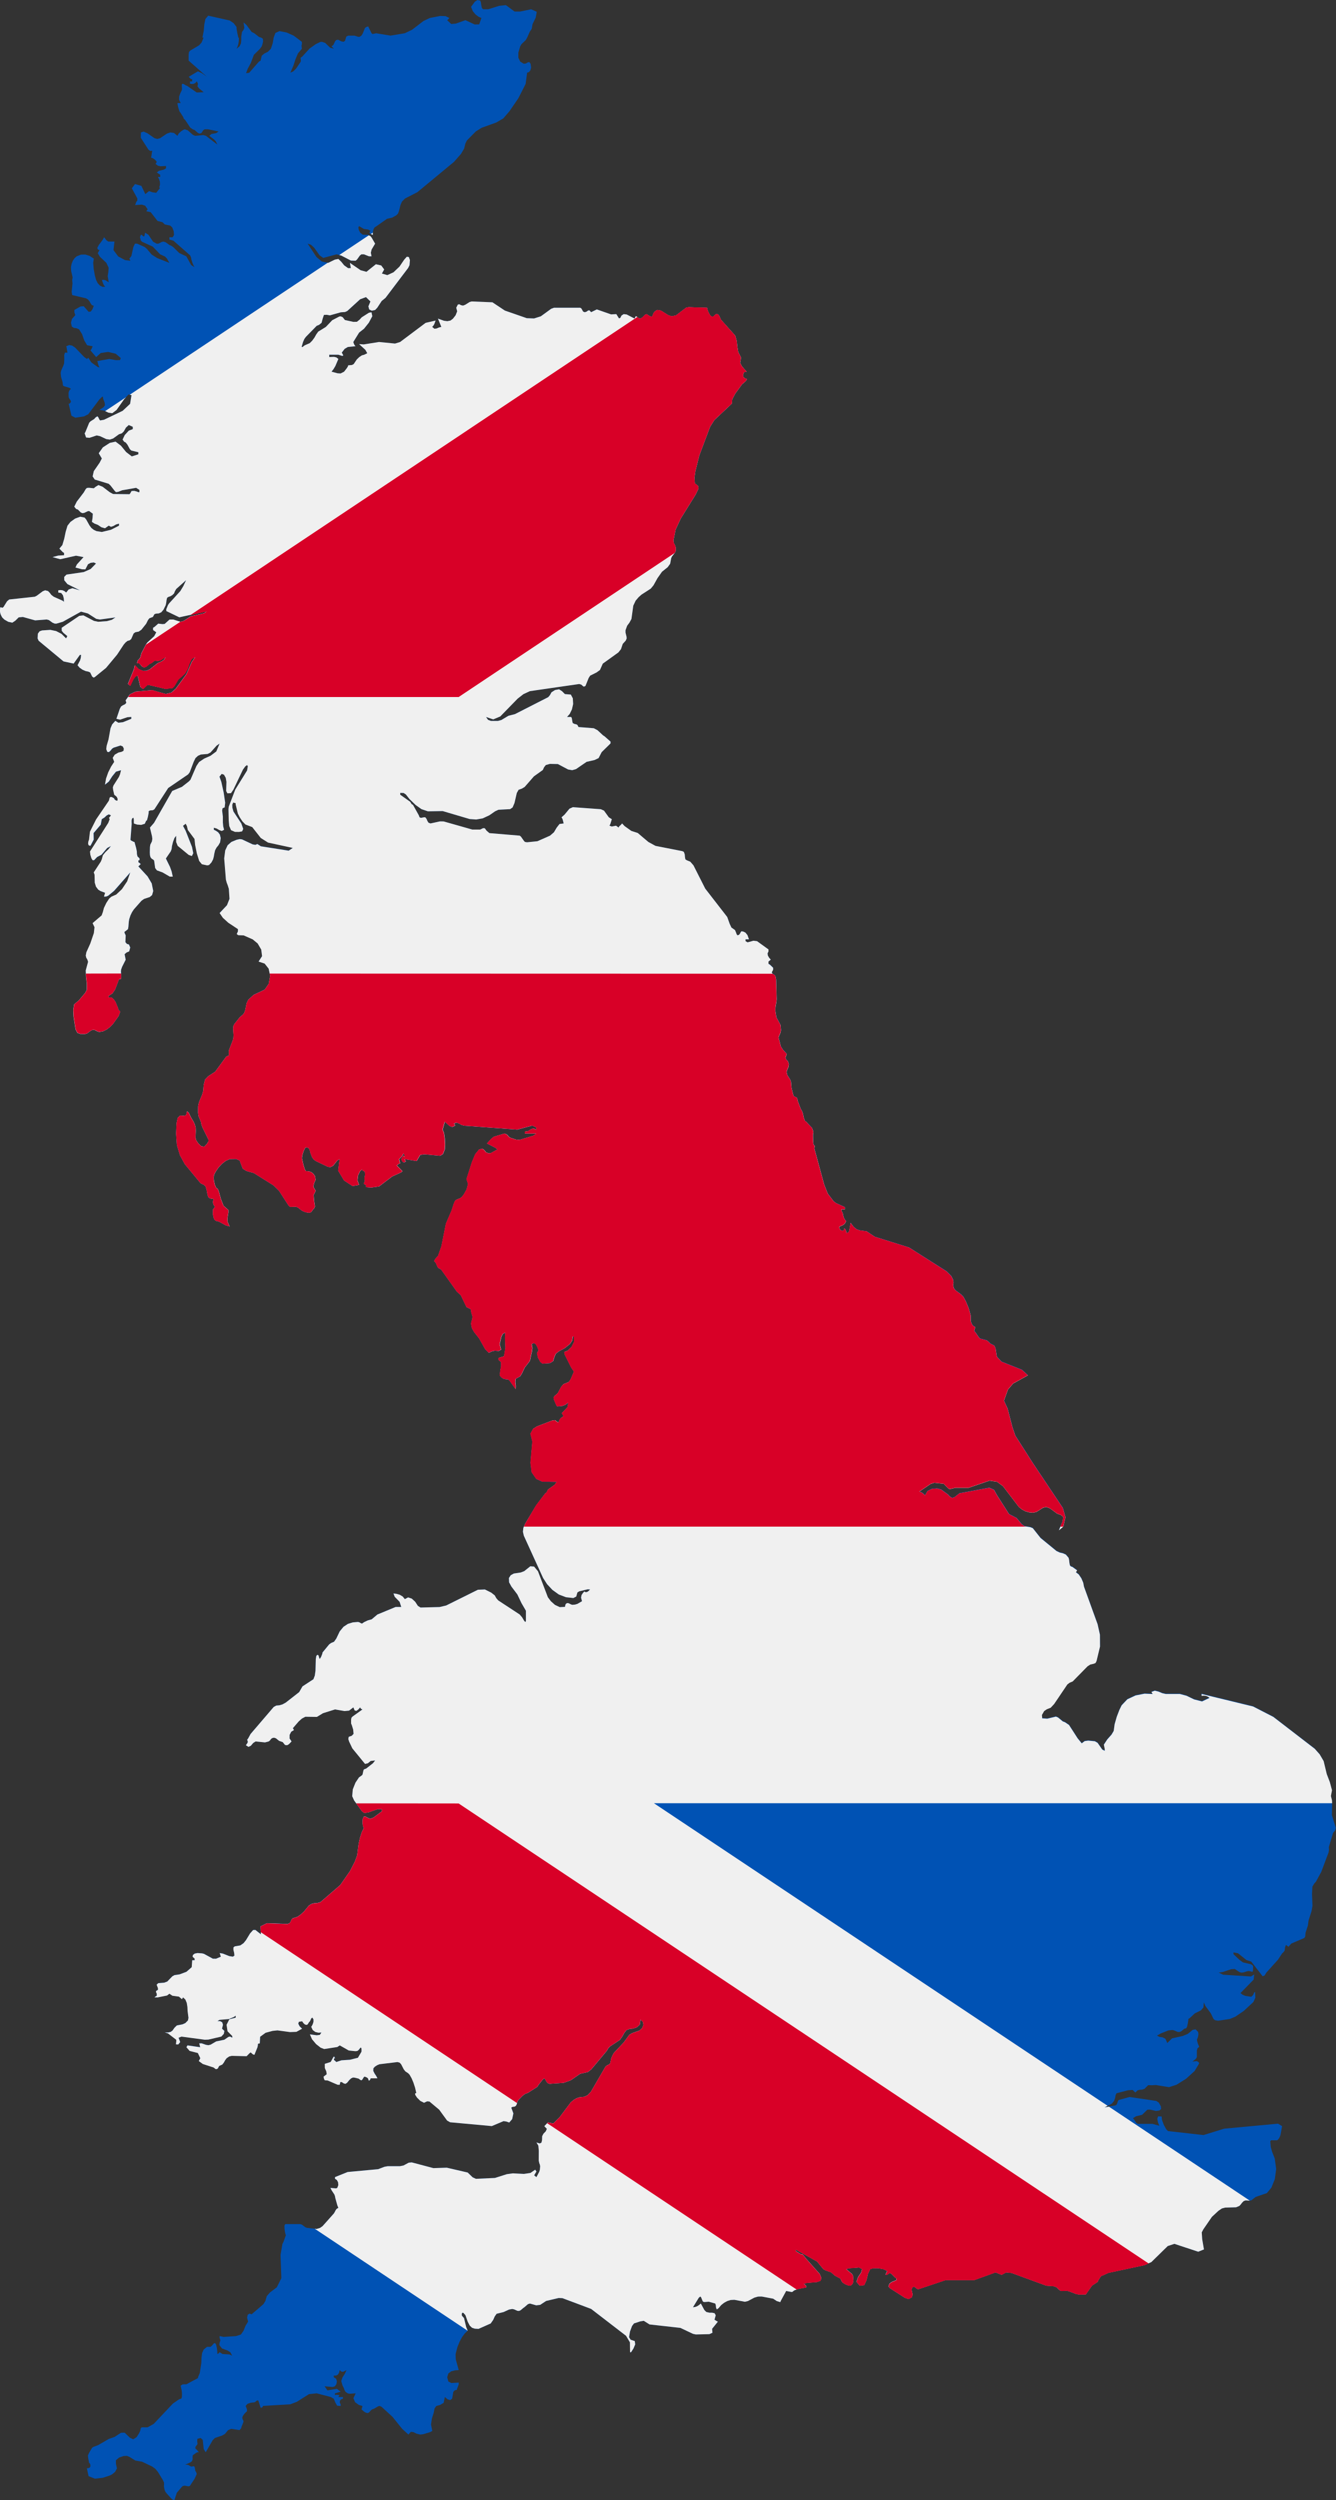 <svg id="UK_Map" data-name="UK Map" xmlns="http://www.w3.org/2000/svg" xmlns:xlink="http://www.w3.org/1999/xlink" width="163.444" height="305.801" viewBox="0 0 163.444 305.801">
  <rect x="0" y="0" width="163.444" height="305.801" fill="#333333" stroke="none"/>
  <defs>
    <clipPath id="clip-path">
      <path id="Path_7841" data-name="Path 7841" d="M581.181,39.744l-.467.636.218.533.332.4.37.278.348.151-.27.78-.556.009-1.132-.522-1.167.418-.57.049-.5-.467.081-.058.2-.209-.472-.227-.657-.023-1.271.248-.785.378-1.4,1.072-.878.417-1.747.291-1.746-.289-.457.094-.113-.1-.378-.76-.027-.1-.03.043-.185.047-.186.128-.262.658-.172.279-.231.148-.186-.009-.426-.138h-.778l-.23.119-.156.514-.178.118-.281-.055-.386-.2-.231.04-.135.147-.095.22-.119.239-.222.166.291.291-.463-.13-.608-.584-.405-.132-.208.026-.547.267-.786.556-.06.086-.83.9-.085.046-.085.067.008.153.025.186-.025.158-.556.821-.349.348-.355.157.367-.849.262-.8.3-.709.481-.565-.047-.392.016-.024.031-.138v-.294l-1-.751-.857-.388-.883-.173-.5.227-.209.552-.12.705-.225.675-.376.379-.412.2-.331.272-.139.606-.194.109-1.2,1.365-.383.061.195-.531.391-.734.366-.981.725-.716.236-.318.084-.241.082-.358-.02-.327-.209-.143-.264-.079-.571-.451-.342-.175-.626-.845-.36-.313.1.656-.111.272-.177.246-.09.57,0,.417-.038.4-.163.354-.374.307.131-.29.09-.3.052-.34.017-.435-.059.043-.123-.525-.109-.607v-.208l-.365-.475-.481-.32-2.625-.591-.344.414-.134.67-.07.8-.16.805h.139l-.24.6-.3.335-1.085.648-.16.182-.042.337v.707l2.242,1.98L547.8,48.5l-.5-.238-1.129.672.193.2.088.065.139.029v.262l-.064.014-.2-.014v.294l.231.037.216-.024.209-.106.184-.2.139.294-.065.315.195.255.565.465-.853.034-1.191-.825-.127-.038-.271-.168-.154-.037-.079.088V50.1l.026.255-.021.2-.195.408-.138.383-.009.389.2.412h-.406l.045.278.067.294.156.488.077.076.383.6.028.147.208.209.606.909.3.209.223.083.417.364.209.08.217-.074.234-.348.166-.108h.4l1.3.267-.278.2-.584.106-.27.227.556.428.233.236.2.411-1.4-1.076-.311-.091-1.019.091-.279-.127-.62-.548-.363-.122-.183.07-.284.186-.273.256-.154.287-.427-.353-.446-.062-.432.152-.812.551-.344.1-.347-.1-.86-.6-.471-.209-.33.111-.017.647.941,1.461.2.145h.267l-.044.18-.065.456-.042.182.2.07.182.113.167.152.154.193-.154.241.285.224.323.07.67-.033v.287l-.279.162-.582.139-.268.205.417.287v.264h-.278l.139.273.1.316.015.348-.1.377h.127l-.487.626-.449-.06-.437-.15-.448.371-.486-1.011-.778-.223-.386.524.673,1.235v.262l-.113.131-.056.12-.038.131-.07.166.839-.055.4.143.3.435-.094.1-.011.032-.047.106.521.106.841,1.077.6.151.291.279.655.133.248.224.184.478.034.449-.163.278-.4,0v.286l.495.135,2.044,1.8.109.255.049.271.12.369.144.348.117.2-.417-.272-.588-1.06-.864-.4-.744-.736-.256-.168-.2-.076-.463-.337-.26-.083-.214.038-.389.2-.232.017-.444-.246-.573-.846L540.845,68l-.113.463-.149-.029-.152-.175-.131.03-.089.259.01.1.049.088.029.214.165.161,1.313.6.894.933.6.279.232.236.3.535-1.475-.582-.687-.432L541.062,70l-.279-.242-.927-.408-.262-.006-.2.406-.242,1.1-.248.33.127.259-.657-.082-.835-.448-.579-.773.119-1.049h-.751l-.223-.152-.293-.376-.166.3-.474.639-.195.366.056.149.06.07.161.042-.217.387.266.437.787.748.279.591-.036.491-.082.54.131.753-.379-.241-.2-.059-.262.011.159.463.094.191.154.179-.332.013-.314-.156-.268-.29-.2-.4-.154-.556-.139-.773-.063-.758.076-.517-.5-.331-.533-.17-.538.01-.516.2-.266.229-.216.318-.15.377-.077.408.025.481.178.773-.054.311.035.449-.1.988.064.412,1.7.4.238.149.2.244.135.253.144.192.226.064-.158.418-.215.293-.256.035-.6-.679-.39.022-.758.432v.284l.117.347-.418.467-.117.461.107.472.253.157.315.042.311.131.379.607.259.75.353.593.683.128-.171.378-.106.118.7.826.568-.5.9-.131.922.218.623.527-.087.247-.475.018-.845-.147-1.468.256.059.184.045.187.062.2.111.209-.224-.059-.613-.435-.179-.143-.353-.549-.175.152-.348-.261-1.1-1.142-.351-.232-.362-.069-.362.147.043.17.07.433.043.173-.316,0-.091.3.009.482-.024.54-.08.241-.277.641-.06.273.043.486.192.659.043.4.132.092.633.185.209.124-.218.247-.07.253.011.509.036.12.189.292.056.127-.033.118-.094.111-.1.063-.057-.024.347,1.486.475.241,1.065-.159.513-.264,1.374-1.824.323-.313.092-.014.037.252.176.467.046.324-.177.25-.5.325.593.094.492.238.475.07.529-.4.929-1.319.547-.573.348.081L539,88.934l-.907.853-2.283,1.094-.479.086-.1-.133-.117-.248-.144-.155-.188.161-.174.2-.44.273-.17.179-.477,1.164-.081.127.177.514.417.039.881-.294.4.088.777.365.428.061.408-.138.715-.517.351-.115.24-.236.26-.463.342-.312.494.216v.282l-.491.193-.495.536-.262.556.191.256.2.108.2.255.3.55.188.171.849.205v.257l-.8.256-.69-.527-.639-.78-.657-.5-.705.154-.853.551-.5.714.377.641-.269.517-.713,1.033-.145.642.256.383,1.709.52.231.223.522.666.145.14.27-.043.479-.191,1.714-.3.4.258v.278h-.138l-.147-.07-.337-.093-.338.019-.154.272-.1.12-2.008-.025-.412-.224-.866-.662-.51-.208-.36.217-.209.176-.6-.064-.249.023-.143.14-.242.417-.851,1.114-.306.617.224.282.216.073.349.348.208.092.225-.035.418-.2.182-.024.445.326-.033.521-.077.476.31.209.417.159.431.29.443.127.458-.324.273.145.3-.1.326-.191.354-.1v.252l-.983.5-1.114.271-.67-.108-.318-.152-.29-.228-.237-.314-.406-.728-.193-.232-.53-.106-.626.229-.572.408-.362.463-.222.739-.181.865-.228.764-.36.437.412.427.159.1v.278l-.722.047-.684.183.943.262,1.924-.436.921.174-.813.9-.176.374.8.216.41.009.325-.626.334-.176.375-.044.27.131-.658.673-.84.373-2.113.308-.278.284.006.412.391.47,1.531.76-.408-.115-.522-.145-.459.159-.3.374-.223-.185-.238-.1-.251-.021-.253.033v.272l.367.061.209.279.1.392.022.4-.175-.139-1.078-.48-.3-.231-.193-.259-.209-.209-.348-.088-.3.122-.719.539-.243.125-3.136.34-.264.222-.442.709-.151.09-.14-.07-.1.016-.04.357.022.242.056.219.088.2.113.208.265.261.473.272.506.107.369-.248.406-.4.514-.049,1.5.417,1.416-.11.262.07.456.328.262.107h.217l.77-.226,2.227-1.239.841.226,1.025.657.451.081,1.894-.256-.432.289-.6.163-1.086.079-.511-.11-1.285-.673-.5.058-2.159,1.459.006.369.2.251.485.4-.153.279-.565-.556-.658-.339-.705-.147-1.019.07-.3.108-.209.286-.033.582.129.289,3.043,2.524,1.235.266.761-1.059h.151l-.038.364-.085.3-.309.6.247.29.357.252.387.17.334.069.221.106.236.487.182.139.139-.062,1.382-1.126,1.351-1.621.817-1.239.221-.257.241-.188.259-.069.189-.158.295-.676.209-.155.417-.08.323-.226.586-.732.227-.455.166-.213.43-.165.189-.334.18-.07.36-.03.3-.139.269-.316.27-.548.065-.3.04-.332.07-.275.171-.113.216-.066.25-.147.213-.208.09-.239.173-.3,1.209-1.082-.338.727-.374.615-1.377,1.513-.128.191-.209.515.005.22,1.589.765,3.362-.743-.348.247-1.644.38-.8.535-.424.126-.879-.278h-.458l-.6.539-.269.026-.516-.063-.455.4-.178.107v.278l.392.279-.253.473-.835.769-.18.248-.528,1.015-.056.145-.07.309-.078.177-.124.157-.094.08-.076.119-.063.273.278.038.331.378.242.115.246-.07.444-.373.225-.088.341-.273.085-.026.409.026.227-.054.684-.431-.214.331-.255.191-.52.239-.974.761-.378.167-.46.012-.5-.2-.487-.487-.115.524-.723,1.762.279.233.386-.8.241-.328.277-.135.335,1.41.329.239.572-.514,2.169.506.869-.106.225-.239.474-.792.834-.755.315-.57.225-.657.268-.545.448-.25-.429.607-.67,1.513-1.294,1.774-.549.476-.681.168-1.648-.47-2.055.182-.683.337-.515.728.086.307-.161.174-.266.126-.217.146-.158.293-.412,1.217.453.1.883-.3.487-.035v.229l-1.022.414-.556.065-.376-.23-.39.436-.2.475L536.381,130l-.225.765-.049.412.122.326.2.038.2-.186.193-.236L537,131l.85-.271.275.122.128.265-.038.268-.233.121-.4.093-.441.259-.249.388.184.487-.385.587-.348.7-.264.75-.132.753.473-.383.409-.636.463-.57.619-.18-.125.5-.138.328-.657,1.035-.081.244.037.313.131.572.058.061.125.088.139.14.1.233-.031.217-.162-.022-.17-.12-.053-.076v-.052l-.122-.085-.163-.08-.132-.035-.131.074-.052.153-.03.168-.064.127-1.534,2.244-.746,1.493-.113.968-.079.214-.035.258.061.213.209.081.076-.115.339-.652-.015-.8.881-1.029.123-.673.326-.2.271-.252.256-.139.263.116-.116.186-.121.126.086.166-.172.453-2.235,3.5.045.4.128.422.144.241.183,0,.369-.388.536-.282.7-.824.457-.238-.312.4-.369.353-.307.379-.129.486-.127.294-.859,1.308.1.286.022.97.153.5.278.361.278.17.556.208-.139.473.268-.012.246-.1.727-.6,1.977-2.251-.378,1.089-.637.956-.705.664-.586.259-.27.227-.348.531-.3.622-.131.5-.148.411-1.105.944.232.5-.078.719-.433,1.271L533.664,156l-.076.409.059.256.14.241.086.265-.287,1.057.034.807.1.815-.006.75-.2.375-.778.922-.572.481-.109.7.043.812.239,1.536.219.435.359.139.594.008.236-.07.458-.34.217-.1.24.012.4.2.2.051.48-.1.456-.234.4-.32.334-.348.676-.951.2-.545-.239-.233-.018-.145-.33-.814-.19-.27-.185-.191-.209-.088-.255.037v-.22l.473-.3.326-.486.455-1.207.09-.081.09.041.07-.017.028-.289-.022-.684.022-.189.127-.348.432-.859-.133-.676.241-.208.323-.139.127-.473-.158-.369-.248-.07-.184-.213.033-.826-.042-.106-.08-.163-.032-.156.437-.338.051-.294.051-.639.053-.3.146-.449.193-.4.226-.342.934-1.055.311-.222.7-.23.283-.239.14-.5-.184-.926-.51-.862-1.132-1.228.1-.075.1-.12.1-.076-.2-.184-.088-.04v-.25h.139v-.224l-.248-.242-.07-.284-.014-.339-.086-.418-.2-.721-.114-.03-.307-.161-.07-.08.149-1.961-.012-.238.006-.23.07-.192.15-.086.046.229,0,.32.015.166.383.127.5.04.444-.138.188-.41.062.033.125-.442.1-.515-.009-.184.154-.106.371-.033.185-.113,1.686-2.6,2.434-1.664.2-.263.487-1.283.221-.456.306-.278.348-.155.83-.07.348-.179.756-.844.357-.247-.4.965-.709.529-.78.347-.618.415-.326.486-.725,1.675-.2.208-.855.671-1.185.5-2.226,3.905-.5.577.255,1.066.037.31-.047.312-.2.4-.043.286-.018.664.018.335.07.26.156.186.162.09.124.131.125.908.213.283.688.252.892.516h.362l-.143-.643-.2-.557-.491-1.026.6-.878.1-.273.044-.361.126-.51.18-.482.208-.271v.759l.189.467,1.345,1.109.389.138.17-.347-.154-.766-.78-1.981-.321-.6.328-.257.154.3.107.462.819,1.1.077.726.209,1.039.29.93.326.4.648.14.234-.046.291-.319.2-.373.088-.337.059-.353.1-.428.175-.321.235-.289.2-.355.074-.522-.1-.417-.213-.287-.268-.184-.259-.128v-.247l.347.1.329.191.3.108.279-.15-.108-.417-.043-.486v-.712l-.088-.738.053-.278.257-.108.063-.57-.186-1.252-.284-1.286-.231-.654.275-.335.278.1.215.38.086.495-.035,1.118.153.287.439-.024.29-.427,1.172-2.455.282-.387.216-.165.1.139-.094.527-1.444,2.334-.8,2.1-.03.305.03,1.39.062.662.221.513.48.208.5.006.374-.069.134-.3-.231-.664-.967-1.468-.125-.453-.013-.367.106-.273.3.074.013.173.264,1.1.236.467.321.487.376.386.828.317,1.043,1.328.888.565,3.028.655-.5.336-3.4-.535-.437-.278-.233.1-.341-.058-1.3-.612-.275-.035-.383.083-.638.265-.465.405-.294.635-.125.973.209,2.6.1.371.122.313.135.435.083,1.223-.31.782-.9.958.4.586.661.6,1.182.782v.272l-.148.331.187.139.661.024,1.113.49.6.5.439.75.1.8-.428.659.742.25.492.623.184.87-.175.974-.492.714-1.358.647-.66.6-.193.409-.168.835-.122.348-.165.213-.371.314-.677.846-.113.218-.036.337.052.777-.017.347-.079.32L551.088,168l-.015.177.006.381-.041.118-.209.055-.1.081-1.321,1.808-.837.545-.4.41-.17.659-.056.725-.138.482-.362.868-.083.309-.042.237-.012.789.064.418.286.7.07.342.115.328.734,1.485v.239l-.083.124-.069.14-.358.377-.363-.061-.338-.316-.27-.387-.1-.325.033-.856-.015-.4-.1-.369-.15-.34-.305-.5-.1-.2-.193-.4-.209-.186-.094.412-.1.111-.226.033-.431-.027-.289.282-.138.641-.06,1.281.1,1.408.376,1.256.588,1.074,1.94,2.35.41.19.2.208.129.454.088.486.091.323.134.129.168.07.382.045-.088.265v.244l.083.236.155.22-.241.322-.017.584.127.546.194.25.422.11.874.471.441.117-.262-.575-.009-.173.006-.328.107-.637-.006-.306-.586-.509-.323-.835-.232-.834-.14-.383-.209-.155-.158-.363-.1-.41-.038-.3v-.258l.024-.182.081-.209.179-.313.308-.451.408-.435.465-.363.49-.223.776-.013.437.193.377.995.442.278.92.26,2.406,1.508.675.664,1.182,1.829.182.139.726-.019.193.081.517.4.432.189.465.07.216-.073.134-.165.1-.166.111-.074.14-.291-.106-.666-.066-.737.257-.517-.291-.51.1-.433.179-.4-.065-.454-.246-.332-.26-.185-.292-.081-.329-.018-.133-.236-.161-.516-.186-.829.056-.381.139-.444.16-.364.125-.146.328.082.138.247.1.389.193.506.179.25.236.188,1.521.734.307.038.328-.166.5-.631.3-.193-.178,1.415.718,1.2,1.044.686.8-.144-.2-.556.07-.6.233-.5.3-.262.008.163.283.125.043.364-.084.458.041.36-.008.031-.059.128-.057.1.049.089.07.054.07.017.082.037v.266l.635.052.97-.139,1.6-1.217,1.063-.482.2-.164-.7-.7.278-.227.135-.035L572,181.7l-.093-.369.316-.308.242-.4.076.113.036.1.028.265-.1-.158-.1-.053-.231.433.107.225.128.145.152.024.187-.129-.069-.07-.024-.011-.044-.182,1.447.234.442-.749.527-.082,1.906.185.336-.2.233-.572.037-.578-.039-.765-.1-.7-.163-.381.268-.969.584.525.319.125.348-.163-.035-.152-.011-.03-.02-.008-.063-.07.293-.119.3.1.319.18.343.1,6.495.482,1.726-.467.1-.024.5.226v.265l-.385-.155-.316.131-.312.2-.39.063v.244h1.4l-.361.259-1.7.513-.414-.032-.758-.25-.159-.131-.118-.152-.152-.125-.255-.082-1.285.39-.306.239-.527.584,1.021.52.257.209-.834.456-.222.022-.33-.127-.217-.265-.238-.186-.4.1-.478.581-.4.963-.666,2.076.187.6-.177.67-.326.588-.258.335-.216.155-.449.177-.169.149-.138.307-.288.881-.687,1.6-.543,2.744-.428,1.217-.1.082-.218.252-.149.264.209.242.215.5.1.118.335.186,1.921,2.7.478.431.7,1.461.486.242.059.07.042.357.148.5-.038.311-.088.287-.051.272.11.556.271.469.607.765.736,1.315.443.447.424-.187.323-.07.469.041.3-.166-.18-.668.2-.882.171-.363.32-.184-.036.7.047,1.183-.17,1.017-.676.209v.242l.312.264.008.5-.109.591-.062.534.2.248.238.152.279.074.324.025.187.174.721,1.01.017-.4-.06-.468.043-.391.556-.31.209-.338.348-.727.606-.782.088-.284.067-.385.115-.458.063-.488-.091-.474.273-.139.233.149.185.341.146.4-.187.348.123.556.279.51.274.225.918-.07.386-.241.16-.526.159-.367.375-.3.73-.4.608-.487.289-.418.08-.522h.139l.017.671-.314.616-.458.442-.435.177.07.325.78,1.558.344.513-.393.917-.239.347-.656.27-.277.327-.4.746-.175.178-.215.17-.139.2.043.271.321.744.1.094.626-.067.355-.144.357-.265-.1.557-.7.734.227.385-.147.076-.187.128-.155.179-.07.208-.07.154-.156-.063-.267-.209-.334.038-1.878.718-.472.3-.327.6.239.955-.233,2.6.146,1.157.567.815.747.337,1.754.024-.258.358-.819.584-.177.358-.169.122-1.087,1.415-1.343,2.235-.238.536-.051.477.109.476,2.359,5.183.488.756.654.7.786.562.874.331.9.1.351-.182.143-.5.225-.138,1.027-.246.3.015-.182.192-.183.122-.175.026-.173-.086-.175.2-.158.235-.058.313.114.438-.556.326-.289.086-.338.029-.148-.042-.308-.153-.182-.02-.154.1-.07.154-.022.139-.022.074-.632.033-.591-.279-.5-.446-.366-.487-1.207-3.17-.477-.579-.463-.035-.737.59-.417.163-.869.133-.371.208-.223.34.023.529.279.511.734.973.5,1.054.545.936v1.257l-.07.127-.146-.154-.255-.429-.3-.348-2.622-1.72-.232-.271-.187-.338-.432-.338-.773-.389-.854.033-3.882,1.925-.814.192-2.327.06-.32-.2-.333-.506-.421-.385-.445-.15-.4.216-.262-.321-.357-.214-.4-.116-.373-.043.154.4.6.62.2.626h-.69l-2.229.922-.7.588-.477.131-.449.216-.26.179-.149-.056-.167-.1-.17-.047-.639.054-.6.185-.538.353-.46.563-.424.883-.272.383-.363.153-.227.163-.817.993-.024.149-.151.388-.173.271-.082-.218-.062-.234-.136-.07-.134.139-.062.392-.038,1.416-.087.6-.168.444-1.335.873-.406.7-1.642,1.283-.4.218-.378.111-.389.035-.309.172-2.832,3.307-.294.541-.125.166.082.2-.022.154-.21.312.313.2.291-.139.286-.335.3-.191,1.145.119.453-.119.149-.115.113-.153.144-.133.241-.06.238.074.391.314.439.155.283.347.246.034.149-.07.149-.123.258-.273-.246-.36.006-.437.195-.383.325-.2-.05-.142-.076-.091.724-.838.385-.341.418-.225,1.418.02.406-.246.34-.209,1.475-.46,1.157.2.557-.052.525-.4.161.377.209.051.232-.163.234-.265.064.134.065.056.15.065-1.216.873-.129.138-.044.232v.474l.093.224.161.521.049.524-.233.239-.355.117-.058.273.1.313.39.826,1.558,1.909.344-.081.352-.284.54-.061-.264.34-.835.651-.217.081-.078.055-.047.139-.1.457-.07.09-.364.26-.429.641-.332.829-.069.835.231.515.932,1.286.314.259.557-.1,1.053-.377h.552v.25l-1.052.783-.355.129-.209-.053-.444-.23-.163.036-.128.282-.028.4.045.406.111.311-.232.472-.227.688-.17.766-.184,1.41-.275.75-.6,1.17-1.185,1.7-2.422,2.091-.377.112-.417.031-.334.094-.294.189-.607.734-.4.366-.4.278-.6.191-.139.188-.1.235-.132.165-.237.094-2.523-.094-.779.385.043.978-.673-.537-.279.007-.375.418-.5.826-.294.362-.4.278-.679.115-.159.129-.006.3.092.374.033.33-.186.133-.445-.07-.785-.311-.385-.065.14.447-.588.248-.393-.006-1.089-.594-.232-.057-.557-.038-.337.065-.225.175-.031.223.246.215v.2H546.6l-.061.85-.644.564-.834.315-.626.091-.266.147-.615.635-.38.143-.735.061-.192.19.161.424v.2l-.2.124-.051.1.038.111.07.142v.246l-.142.084-.139.118h.4l1.136-.229.291-.219.363.246.8.109.366.314.139-.22.283.264.17.41.08.49.023.509.108.826-.065.32-.321.324-.353.155-.683.134-.292.284-.239.338-.225.167-.291.065-.435,0,.394.122,1.011.778v.2l-.044.355.289.015.236-.287-.2-.533.362-.139,2.843.383.445-.017,1.582-.369.306-.328.07-.367-.289-.269.116-.482-.094-.3-.245-.138-.334,0,.252-.16,1.149-.1.592-.246.239-.166v.242l-.78.2-.339.671.118.794.579.583v.209l-.266-.149-.209.051-.5.344-.984.2-.688.4-.279.067-.293-.047-.533-.184-.3.012.044.107.051.248.045.111-1.568-.226-.129.226.392.451,1.007.257.3.636-.185.347.491.362,1.33.432.213.171.106.03.182-.079.17-.316.382-.17.188-.24.16-.291.184-.246.313-.214.31-.074,1.82.042.355-.362.139-.107.278.243.184.058.375-.93.047-.249v-.125l.045-.065.187-.027.043-.814.669-.487.854-.231.6-.063,1.534.209.78-.029.7-.383-.307-.3-.162-.316.07-.227.4-.07.173.243.175.157.209.049.127-.07.165-.27.113-.111.159-.348.131-.1.139.227v.3l-.1.305-.119.227-.06.07.188.4.314.234.378.094.372-.026-.2.291-.371.047-.84-.109.26.6.494.584.552.437.442.173,1.607-.249.3-.2,1.1.626.807.084.236-.024.166-.122.238-.3.1.063.017.235-.008.214-.435.74-.974.241-1.043.07-.632.209-.139-.143-.138-.1v-.2h.129l-.129-.246-.131.184-.221.41-.077.1-.7.223.006.509.18.417.052.344-.389.3.047.236.036.09.07.117.357.023,1.208.519.261.006.077-.339.185.013.225.154.209.057.2-.125.287-.348.213-.2.217-.1.193.011.51.125.209.159.139.043.09-.07.193-.306.064-.07.135.024.16.074.139.1.054.13.057.17.115-.058.1-.149v-.087h.846l-.15-.282-.208-.312-.156-.32.019-.309.182-.2.273-.177.289-.119,2.2-.269.269.074.181.195.321.622.192.247.351.235.168.175.245.435.228.541.2.615.149.643-.053.021-.061.019-.038.056.027.147.215.326.4.4.458.232.376-.177.285.024,1.195,1,.96,1.322.373.214,5.1.469,1.438-.608.307.042.389.128.36-.417.145-.7-.255-.7.123-.09.288-.039.145-.093.093-.154.117-.382.07-.138.528-.545.348-.255.307-.107,1.189-.758.109-.209.535-.67.19-.148.106.105.111.229.161.232.262.108,1.731-.125.863-.309,1.137-.789.967-.226.4-.314.573-.678,1.336-1.6.186-.32.192-.209,1.215-.8.287-.4.249-.445.278-.357.388-.149.4-.034.472-.155.365-.338.091-.613.3.295.053.369-.161.381-.328.3-.876.31-.354.195-.7.954-1.16,1.228-.125.191-.139.279-.113.3-.046.27-.07.293-.184.146-.209.092-.169.134-1.8,3.1-.417.431-.429.179-.488.042-.4.123-.362.209-.359.3-1.387,1.847-.753.737-.652-.139-.444.469.31.326-.131.3-.284.295-.157.3-.017.5-.076.3-.208.092-.4-.123.231.389.057.618-.008,1.217.065.307.07.173.039.216-.037.412-.07.242-.348.668-.278-.221.278-.462-.153-.228-.576.4-.8.119-1.351-.07-.738.1-1.46.463-2.334.106-.4-.19-.6-.58-2.555-.593-1.64.054-2.644-.7-.369.032-.65.348-.446.086H570.5l-.387.07-.765.291-3.732.348-1.552.622v.2l.227.153.149.275.033.348-.131.348-.151.055-.685-.055.138.278.348.53.07.2.044.236.244.879.127.313-.214.125-.126.177-.093.191-.113.191-1.38,1.547-.306.219-.417.131-1.182-.131-.208-.074-.418-.321-.225-.069h-1.815l-.1.2.02.447.076.469.08.248-.284.8-.14.272-.229,1.34.1,2.842-.556,1.121-.849.64-.383.446-.159.565-.239.4-1.449,1.246-.278-.08-.209.152-.07.348.125.472-.322.53-.233.585-.324.467-.588.193-1.519.1-.508-.1v.2l.107.329-.1.273-.031.295.319.414.675.25.353.218.223.421-.33-.158-.842-.049-.371-.227-.076.105-.052.047-.138.087-.016-.362-.056-.435-.088-.374-.117-.181-.154.044-.268.306-.148.113h-.417l-.406.323-.2.439-.07.556-.023.647-.186,1.241-.189.435-.043.184-1.42.762-.154-.012-.307.022-.231.156.138.639.028.4-.017.374-.07.163-.279.094-.752.522L541.894,336l-.758.426h-.729l-.108.116-.058.295-.144.316-.3.472-.422.261-.409-.205-.633-.61-.448.013-.784.508-.7.243-1.3.755-.6.225-.159.115-.386.659-.039.109-.077.148.033.335.113.6.033-.006.07.085.055.154v.2l-.088.129-.145.062-.2.024.209.958.773.309.974-.111.834-.27.3-.153.366-.3.224-.428-.122-.556-.006-.437.391-.328.531-.186.426-.025.34.145.684.425.828.146,1.228.586.4.289.326.4.583.958.144.306.008.226-.017.259.074.392.086.22.1.157.616.683.208.172.184.069.07-.17.238-.743.605-.718.139-.117.248-.038.417.083.186-.045.582-.879.266-.584-.086-.265-.087-.094-.07-.426-.047-.133-.1-.033-.234.042-.1-.008-.291-.179-.176-.047-.231.01.655-.3.182-.136.081-.234-.013-.26.027-.232.2-.144.25-.171.135-.061.17.011-.306-.357-.124-.093v-.195l.26-.348-.038-.364.014-.277.4-.113.259.234.121,1.125.247.392.849-1.471.278-.278.868-.293.355-.2.379-.463.386-.164,1.012.159.209-.222.038-.173.241-.6v-.138l-.111-.209-.033-.2.076-.2.168-.236.188-.2.143-.118v-.252l-.161-.411.229-.259.417-.139.414-.038.117-.055.11-.105.119-.081.145.019.278.875h.119l.1-.07.063-.1,0-.046,3.354-.205.8-.308,1.482-.933.938-.1,1.739.456.355.213.189.458.218.388.436.032v-.2l-.111-.222.024-.216.134-.167.232-.085v-.2h-.572l.155-.241-.4-.04-.168.04v-.214l.707-.2-.46-.353-1.159.192-.348-.5.99.086.267-.086.179-.247.07-.337-.083-.326-.3-.2v-.194h.248l.209-.112.156-.225.086-.347.221.189.209.012.406-.2-.217.457-.278.428-.154.451.154.531.165.328.088.259.12.2.261.182.225.049.753-.049-.278.6.209.486.456.333.447.131-.077.295-.047.116.323.282.208.12.231.055.166-.077.275-.306.115-.074.2-.07.522-.3.19-.047.222.1,1.343,1.232,1.182,1.468.765.695.3-.339.318.04.369.187.459.111.347-.038.822-.243.307-.156-.159-.8.119-.75.209-.658.109-.543.213-.306.458-.122.439-.26.148-.714.325.279.32.1.246-.171.135-.8.107-.166.155-.083.184-.036.017-.115.209-.556v-.216l-.911.051-.353-.175-.145-.531.14-.46.352-.265.454-.117.46-.033-.364-1.334-.016-.625.227-.873.269-.654.3-.549.326-.441.361-.348-.178-.431-.266-1.1-.257-.291-.024-.151.024-.149.07-.07.119.029.063.073.045.067.056.034.086.129.264.764.253.481.279.264.341.113.459.023,1.482-.659.309-.437.188-.425.231-.326.834-.2.688-.313.389-.07.231.049.389.175.209.018.2-.088.339-.289.1-.062.456-.392.238-.073.773.22.487-.06.723-.478,1.538-.36.458.02,3.51,1.316,4.273,3.288.473.8.015,1.207h.125l.29-.449.216-.506-.052-.406-.513-.171-.188-.307.114-.687.252-.682.239-.315.765-.248.433-.07.7.442,3.783.424,1.536.727.347.076,1.658-.038.378-.172-.043-.48.708-.881-.113-.042-.3-.189.146-.548-.139-.247-.3-.067h-.335l-.377-.086-.24-.242-.43-.794-.227.191-.228.146-.242.087-.268.038.709-1.157.184-.16.1.091.174.426.07.118.164.042.536-.042.785.221.07.174.034.332.09.22.219-.166.312-.368.359-.287.385-.209.41-.129.458-.024,1.289.24.374-.088.786-.417.451-.13.454-.006,1.4.264.439.294.4.118.038-.008.044-.125.664-1.223.669.125.089-.013.232-.183.525-.192.931-.173v-.195l-.134-.129-.148-.119.3-.1,1.309-.117.458-.166.064-.381-.186-.437-1.592-1.788-.5-.606-.257-.045-.376-.238-.2-.105v-.2l2.6,1.461.769.935.269.147.675.236.477.418.662.348.133.3.145.2.33.2.375.147.266.018.266-.252.077-.348-.052-.626-.118-.2-.717-.606.3-.093,1.276-.1.371.2-.126.438-.374.551-.2.57.414.469.545-.07.278-.612.183-.775.264-.571.386-.112.634.009.643.121.414.22-.209.438.147.038.252-.144.1-.111.238.131.4.4.2.156v.2l-.586.239-.274.209-.113.332.149.189,1.862,1.194.463.156.393-.223.1-.332-.139-.605.115-.283.189-.078.172.109.168.15.179.063,3.344-1.121h3.5l2.609-.942.751.3.547-.3.67.07,4.243,1.554.869.06.375.125.355.347.19.111.718-.014.226.044.934.351.4.063.766-.013.757-1.077.7-.463.04-.122.2-.347.221-.295h.1l.757-.342,4.426-.946.823-.369,2-1.957.809-.27,2.922.965.7-.282-.214-1.252-.056-.835.2-.38,1.047-1.522.8-.739.418-.283.4-.106,1.337-.038.4-.166.154-.16.176-.233.2-.2.239-.085.444.029.228-.015.565-.433,1.359-.467.557-.668.417-1.034.166-1.244-.175-1.285-.337-.865-.148-.547-.06-.7.109-.117.727.006.131-.109.116-.158.1-.2.069-.205.191-1.07-.5-.3-6.589.613-2.525.782-4.345-.49-.224-.234-.289-.537-.22-.6-.04-.412-.436-.02-.1.312.094.451.161.388-.835-.227h-1.759l-.19-.082-.15-.2-.139-.221-.157-.189.369-.236.751-.182.644-.626.317-.01.729.167.426-.054.208-.18-.024-.319-.258-.463-.3-.208-3.27-.483-1.326.363-.1.107-.069.234-.091.225-.168.106-1.308.22.3-.168.3-.115.294-.168.266-.323.131-.369.056-.329.11-.241,1.41-.367.563-.037.331.314.269-.265.265-.07.279-.014.3-.1.389-.374.028-.058.131-.017.272.008.015.008.562-.033,1.616.262.92-.3,1.162-.728,1.044-.947.561-.94-.078-.145-.2-.122-.55.044.313-.236.159-.159.07-.177v-.766l.076-.277.209-.179-.164-.4-.074-.258-.043-.258.045-.055.086-.247.056-.319-.036-.279-.315-.327-.36.069-.588.488-.626.259-1.306.29-.582.572-.229-.522-.347-.173-.369-.051-.319-.156.453-.263.942-.376.5-.054.2.051.453.191.25,0,.208-.105.325-.282.24-.065.108-.177.09-.394.062-.39.01-.179.149-.081.636-.591.749-.371.31-.357.049-.617.188.434.667.912.323.673.189.163.383.063,1.431-.216.661-.273,1.049-.715,1.166-1.085.244-.523-.03-.7-.1.042-.152.333-.212.209-.74-.112-.321-.138-.261-.2,1.612-1.655.07-.626-.41.248-3.4-.216-.536-.253.519-.083.993-.337.453-.026.572.38.255.07.245-.031.432-.139.238-.033.418.107.07-.15.018-.535-.1-.148-.215-.109-.934-.218-.428-.313-.727-.689v-.22l.556.111,1.018.819.6.2,1.391,1.789.23-.086.232-.369,1.424-1.582.5-.765.139-.118.165-.221.058-.424.107-.271.3.232.347-.394,1.6-.683.105-.178.039-.454.291-.9.079-.6.365-1.146.113-.644-.054-1.5.046-.855.218-.369.22-.248.644-1.182.9-2.394.047-.314-.022-.326.519-1.728.257-.323.084-.3-.483-1.569.026-1.2-.038-.664-.127-.516.131-.708-.265-.993-.373-.979-.383-1.589-.486-.828-.6-.676-5.066-3.9-2.476-1.274-6.3-1.529v.23l.264-.026.254.029.241.094.216.153-.927.432-.967-.247-.927-.449-.814-.217H665.7l-.435-.1-.455-.191-.451-.112-.412.155.151.252-.988-.042-1.1.217-1.007.47-.7.739-.279.575-.316.826-.262.911-.111.819-.262.446-.535.606-.41.626.108.528v.227l-.3-.152-.575-.825-.332-.192-.813-.079-.431.06-.363.273-.5-.611-1.052-1.631-.487-.332-.277-.109-.575-.473-.264-.115-1.058.255-.62-.042-.035-.412.273-.474.321-.221.481-.191.426-.46,1.609-2.384.278-.214.38-.161,1.822-1.855.334-.213.408-.089.225-.092.123-.239.426-1.772-.01-1.453-.286-1.281-1.669-4.607-.087-.466-.228-.534-.321-.48-.348-.267.15-.232-.589-.426-.182-.059-.117-.135-.058-.308-.04-.36-.062-.252-.334-.389-.358-.162-.386-.088-.394-.182-1.954-1.6-.952-1.2-.291-.12-.718-.113-.354-.253-.626-.755-.914-.474-1.46-2.29-.389-.69-.568-.244-3.656.682-.563.449-.322.124-.307-.2-.218-.238-.831-.6-.477-.128-.616.037-.562.27-.31.542-.158-.166-.169-.139-.18-.1-.187-.07,1.392-.942.433-.138,1.182.138.056.081.506.5.145.065.691-.167h1.623l2.566-.876.916.148.716.527,1.943,2.544.357.29.417.226.47.139.5.05.429-.109.792-.5.4-.093.441.166.887.653.417.144.325.25-.093.584-.447,1.06.444-.363.115-.129.25-1.113-.324-1.133-3.644-5.454-2.163-3.385-.358-1.044-.584-2.263-.449-.974.5-1.378.626-.723,1.809-1-.739-.67-2.5-1-.54-.58-.042-.139-.145-.923-.157-.322-.469-.24-.244-.246-.2-.153-.835-.22-.157-.185-.383-.566-.171-.186.055-.139.086-.355-.208-.081-.162-.177-.111-.23-.074-.232-.008-.7-.25-.881-.347-.834-.306-.556-.287-.289-.677-.5-.215-.295-.062-.357.039-.279-.024-.312-.245-.486-.575-.581L634.3,192.1l-4.195-1.313-.99-.665L628.25,190l-.4-.143-.344-.3-.357-.473-.176.992-.123.184-.246.052.037-.078-.052-.173-.081-.168-.058-.086-.1-.024-.031.088-.016.118-.054.054-.2-.017-.145-.066-.1-.143-.054-.253.487-.219.2-.175.166-.3-.166-.191-.12-.23-.081-.261-.049-.283-.115-.208-.033-.108-.005-.162h.417v-.26l-1.079-.492-.312-.234-.713-.941-.437-1.107-1.2-4.407.056-.32-.149-.131-.049-.314-.023-.789.009-.209.037-.159-.019-.214-.154-.385-.57-.6-.07-.1-.228-.168-.139-.41-.094-.449-.107-.314-.183-.319-.335-.9-.07-.3-.029-.1-.077-.061-.261-.116-.081-.07-.069-.219-.184-.758-.07-.77-.1-.259L619.4,171l-.086-.367.093-.312.138-.3.055-.352-.125-.366-.2-.188-.1-.225.163-.468-.464-.515-.256-.4-.112-.417-.049-.24-.08-.221-.038-.237.09-.264.076-.155.059-.15.04-.163.026-.163-.061-.637-.5-.92-.125-.778,0-.314.018-.2.106-.584.034-.348-.07-2.413-.09-.432-.145-.146-.2-.123-.1-.172.17-.313v-.247l-.39-.373-.178-.111v-.246l.278-.231-.213-.246-.144-.262-.035-.259.114-.234v-.248l-1.395-1.008-.439-.056-.719.2-.249-.147v-.225h.417l-.182-.514-.248-.306-.262-.131-.226-.029-.078.078-.09.18-.129.172-.19.062-.1-.129-.093-.258-.113-.259-.437-.307-.209-.449-.3-.838-2.692-3.472-.275-.543-1.164-2.3-.391-.451-.439-.182-.164-.111-.048-.27-.028-.334-.107-.3-.183-.093L603.271,143l-.874-.478-1.3-1.1-.782-.252-.831-.593-.3-.321-.139.168-.209.185-.084.149-.308-.224-.52.1-.287-.106.106-.189.186-.6-.37-.234-.586-.814-.388-.174-3.419-.25-.418.186-.6.724-.375.335.092.144.062.163.111.437-.506.066-.349.449-.338.569-.475.412-1.543.683-1.278.129-.255-.045-.124-.135-.367-.52-.146-.113-3.705-.308-.347-.3-.216-.294-.209-.015-.353.173h-.965l-3.507-.995-.457-.006-1.154.252-.244-.09-.135-.216-.1-.242-.144-.2-.143-.015-.389.077-.175-.062-.106-.269-.7-1.252-.168-.095-.175-.284-1.222-.865v-.225l.417.013.279.188.431.547.75.728.721.514.787.267,1.808-.031,3.3.974.8.058.8-.138.808-.379.707-.487.41-.188,1.429-.076.3-.209.231-.536.284-1.229.219-.392.41-.147.333-.195,1.135-1.3,1.085-.773.155-.339.213-.27.5-.139.973.019,1.258.666.5.084.46-.131,1.3-.892.983-.225.483-.23.374-.728,1.086-1.068v-.231l-.743-.655-.162-.1-.7-.647-.445-.232-1.865-.147-.14-.258-.147-.079-.182-.032-.23-.107-.042-.139-.088-.5-.078-.113h-.5l.328-.375.271-.551.15-.657-.039-.7-.245-.46-.723-.058-.36-.36-.354-.227-.492.088-.437.279-.188.347-.209.246-4.07,2.075-.793.2-.86.517-.428.118h-.859l-.354-.133-.246-.348.884.293.858-.362,2.126-2.178.707-.548.792-.367,6.038-.873.254.079.161.149.144.1.195-.09.392-.974.183-.289.779-.386.417-.3.348-.778,1.91-1.376.318-.4.213-.64.366-.4.113-.26-.012-.216-.127-.508v-.289l.2-.548.278-.375.247-.451.225-1.63.289-.61.365-.43.348-.308,1.135-.734.332-.4.492-.88.55-.785.7-.56.3-.417.124-.672.081-.192.375-.49.1-.209v-.454l-.1-.275-.122-.229-.055-.315.266-1.344.626-1.347,1.844-2.968.336-.709-.062-.323-.388-.307-.053-.7.112-.762.486-1.956,1.317-3.5.522-.824,2.137-2.009.049-.524.357-.68.835-1.149.474-.411.139-.235L614.2,85.8l-.189-.156-.024-.323.139-.284.291-.033-.577-.667-.218-.417.085-.474v-.235l-.319-.607-.113-.67-.07-.689-.184-.654-1.733-1.952-.231-.508-.144-.16-.247-.013-.339.3-.247-.034-.177-.213-.18-.352-.12-.33-.017-.148-2.255-.077-.329.077-1.222.929-.528.115-.412-.139-.9-.562-.432-.082-.178.079-.183.154-.15.2-.063.217-.11.182-.247-.07-.393-.246-.188.07-.348.341-.229.131-.223-.059-.183-.171-.156-.062-.149.291-.963-.5-.369-.042-.266.175-.144.287-.163.058-.326-.52-.64.033-1.744-.61-.695.338-.209-.228-.166.029-.168.127-.23.079-.209-.083-.208-.375-.139-.088h-3.222l-.339.127-1.26.919-.828.262-.892-.031-2.683-.933L583.33,76.52l-2.541-.106-.248.069-.542.341-.262.1-.25-.051-.2-.113-.183.031-.2.39.115.442-.193.487-.326.414-.295.226-.389.08-.406-.051-.746-.267.418,1.015-.311.076-.278.122-.262.028-.266-.226.163-.182.1-.177.15-.417-1.218.283-3.117,2.338-.626.195-1.96-.195-1.872.3-.566-.041.764.7.234.417-.369.183-.291.079-.319.209-.3.291-.381.568-.214.111-.462.04-.015.105-.153.25-.33.421-.43.219-.369-.023-.738-.2.238-.3.229-.385.37-.869-.25-.19-.277-.066-.588.021V82.93h1.112l.472.147.138-.054-.189-.352.347-.454.394-.231.946-.093-.081-.079-.07-.1-.062-.138-.066-.195.713-1.155.6-.472.59-.738.424-.792-.1-.48-.311.052-.885.565-.26.284-.328.259-.444.013-1.028-.229-.268-.344-.237-.105-.168.019-.872.455-.785.823-.93.573-.247.347-.209.376-.284.387-.3.3-.613.264-.278.216-.1-.029.17-.588.164-.38.185-.25,1.322-1.352.29-.119.31-.25.139-.527.15-.44.348-.014.38.07,1.33-.375.52-.035.272-.12,1.575-1.436.719-.267.543.533-.25.595.1.376.323.153.4-.085.266-.278.539-.826.466-.378,2.772-3.662.164-.334.054-.626-.133-.374-.253-.039-.308.357-.579.852-.73.7-.757.348L569.807,73l.278-.5-.362-.488-.655-.151-1.152.928-.719-.2-1.306-.9.115.64-.332.008-.488-.347-.348-.431-.357-.348-.427.08-.824.4-.782-.172-.65-.551-1.078-1.63.41.145.39.358.657.921.451.32,1.645-.437.57.161,1.171.607.574.018.165-.139.354-.495.19-.149.311,0,.607.241h.32l-.088-.434.1-.4.424-.714-.433-.746-.138-.172-.311-.153-.637-.03-.3-.238-.176-.338-.057-.313.094-.153.584.347.527.07.278.155-.139.231.092.1.337.191.013-.4.074-.323.139-.226.195-.12,1.308-.918.646-.154.512-.287.182-.192.113-.278.2-.78.178-.408.373-.383,1.514-.776,4.484-3.712.855-.974.381-.642.16-.641.184-.36,1.086-1.1.719-.449,1.785-.643.856-.5.765-.889,1.082-1.583.888-1.749.185-1.375.213-.063.184-.22.091-.348-.07-.456-.157-.209-.2.045-.228.135-.255.028-.432-.266L586.5,46.6v-.632l.226-.765.15-.256.536-.516.184-.332.307-.7.231-.325.1-.581.389-.8.128-.712-.688-.31-1.346.278h-.68l-1.061-.782-.824.082-1.337.422h-.626l-.15-.15-.077-.348-.052-.358-.081-.209-.342-.06Z" transform="translate(-523.084 -39.542)" fill="none"/>
    </clipPath>
  </defs>
  <path id="Path_7836" data-name="Path 7836" d="M581.18,39.745l-.467.635.217.533.332.4.371.278.347.151-.27.78-.556.01-1.132-.522-1.167.417-.57.049-.5-.467.08-.058.2-.209-.472-.227-.657-.023-1.271.248-.784.378-1.4,1.072-.879.417-1.746.291-1.747-.288-.457.094-.113-.1-.378-.76-.027-.1-.03.043-.185.047-.186.129-.262.658-.172.278-.231.149-.186-.009-.426-.139h-.778l-.229.12-.156.513-.177.119-.282-.055-.386-.2-.231.041-.134.146-.1.22-.119.239-.222.167.292.291-.464-.13-.608-.584-.4-.133-.209.026-.547.267-.786.557-.06.086-.83.9-.084.047-.086.066.008.154.025.185-.025.158-.556.822-.349.348-.355.158.368-.849.261-.8.3-.709.48-.564-.047-.393.015-.023.031-.139v-.294l-1-.752-.857-.388-.882-.172-.5.227-.208.552-.121.706-.224.675-.376.378-.412.2-.33.271-.139.606-.195.109-1.2,1.366-.383.061.195-.531.391-.734.366-.981.725-.716.237-.318.084-.241.082-.358-.019-.328-.208-.143-.264-.079-.572-.451-.342-.175-.626-.845-.36-.313.1.656-.112.271-.177.246-.09.569,0,.417-.037.4-.164.355-.374.307.131-.29.09-.3.053-.339.017-.435-.06.042-.123-.524-.109-.607v-.209l-.364-.474-.481-.321-2.624-.591-.344.414-.134.669-.07.8-.159.805h.138l-.24.6-.3.336-1.085.647-.16.182-.041.337v.707l2.242,1.98L547.8,48.5l-.5-.238-1.129.672.193.2.088.065.138.029v.262l-.063.014-.2-.014v.293l.23.037.216-.023.209-.107.184-.2.139.293-.064.316.195.255.564.465-.853.033-1.191-.825-.127-.037-.271-.168-.154-.037-.079.088V50.1l.026.255-.02.2-.195.408-.139.383-.009.389.2.412h-.4l.044.278.067.294.157.487.077.076.383.6.028.147.209.208.605.91.3.209.223.083.418.364.208.08.218-.074.233-.348.166-.109h.4l1.3.267-.279.2-.584.107-.27.227.557.428.232.237.2.411-1.4-1.076-.311-.092-1.019.092-.278-.127-.62-.548-.363-.122-.184.07-.284.185-.273.256-.155.287-.427-.353-.446-.062-.432.152-.811.551-.344.095-.348-.095-.86-.6-.471-.209-.33.111-.017.646.942,1.461.2.146h.268l-.045.18-.065.455-.042.182.2.07.182.113.167.152.154.193-.154.241.286.224.323.07.67-.033v.287l-.279.162-.582.139-.268.2.418.287v.265h-.278l.139.272.1.316.015.348-.1.377h.127l-.488.626-.449-.059-.437-.15-.448.371-.486-1.011-.778-.222-.386.524.673,1.235v.263l-.113.131-.056.119-.039.131-.07.166.84-.054.4.143.3.435-.094.1-.011.033-.047.106.521.106.841,1.077.6.151.291.278.655.133.248.224.183.478.034.449-.162.278-.4,0v.285l.494.136,2.044,1.8.109.256.049.271.12.369.144.348.117.2-.417-.271-.588-1.061-.863-.4-.744-.736-.256-.168-.2-.077-.463-.336-.26-.084-.214.038-.389.205-.231.017-.445-.246-.573-.846L540.845,68l-.113.463-.15-.03-.152-.174-.131.029-.09.259.01.1.049.088.03.214.165.161,1.313.6.895.933.6.278.232.237.3.535-1.475-.582-.687-.432-.577-.685-.278-.242-.927-.408-.262-.006-.195.406-.243,1.1-.247.331.127.259-.657-.082-.834-.447-.579-.773.119-1.048h-.751l-.223-.152-.294-.375-.166.3-.474.639-.195.367.056.148.06.07.161.042-.217.387.266.438.787.747.279.591-.036.49-.082.54.131.753-.38-.242-.2-.058-.262.011.158.463.094.191.155.179-.332.013-.315-.157-.267-.291-.2-.4-.154-.556-.138-.773-.063-.758.076-.517-.5-.33-.533-.17-.538.01-.517.2-.265.23-.216.318-.15.377-.077.408.025.481.178.772-.054.312.036.449-.1.988.063.412,1.7.4.239.148.2.244.136.254.144.191.225.065-.158.417-.215.294-.256.035-.6-.68-.39.023-.757.432v.284l.117.348-.417.467-.118.462.107.472.253.157.316.042.311.131.378.607.259.75.353.593.682.127-.171.379-.106.117.7.826.567-.5.9-.131.922.217.623.528-.086.246-.475.018-.845-.147-1.468.256.059.184.045.187.062.2.11.209-.224-.059-.613-.435-.18-.143-.353-.549-.175.152-.349-.261-1.1-1.142-.352-.232-.361-.07-.362.147.043.17.069.434.043.172-.316,0-.09.3.009.481-.023.541-.081.241-.278.64-.06.274.043.486.192.659.043.4.133.092.633.185.208.123-.218.248-.07.252.012.509.035.121.189.291.056.127-.033.118-.094.111-.1.062-.057-.024.347,1.486.476.241,1.065-.159.513-.264,1.374-1.824.323-.313.093-.014.037.252.175.467.046.324-.177.25-.5.325.593.094.492.238.474.07.529-.4.93-1.318.547-.574.348.082L539,88.934l-.908.853-2.283,1.093-.478.086-.1-.133-.117-.248-.145-.154-.188.161-.174.2-.441.273-.17.179-.477,1.164-.081.127.177.513.417.039.882-.294.4.088.777.365.428.061.408-.139.715-.516.352-.115.239-.236.26-.463.342-.312.494.215v.282l-.491.194-.495.536-.262.556.191.256.2.108.2.254.3.55.188.172.849.2v.257l-.8.256-.689-.527-.639-.78-.657-.5-.706.155-.853.551-.5.714.377.64-.268.518-.713,1.033-.145.641.255.383,1.709.52.231.223.522.666.145.14.27-.044.479-.191,1.713-.3.4.258v.278h-.139l-.147-.07-.337-.093-.338.019-.153.271-.1.12-2.007-.025-.412-.224-.867-.661-.511-.209-.36.217-.209.176-.6-.063-.248.023-.143.139-.242.417-.851,1.113-.306.617.224.282.216.074.348.348.209.092.225-.035.417-.2.182-.024.446.326-.033.522-.076.476.31.209.417.159.431.291.444.127.458-.325.274.145.3-.1.326-.191.354-.1v.252l-.983.5-1.113.271-.67-.108-.318-.152-.291-.228-.237-.314-.406-.729-.193-.231-.53-.106-.626.228-.573.408-.362.463-.222.739-.18.865-.229.765-.36.437.412.427.158.1v.278l-.721.047-.685.184.943.262,1.925-.435.922.174-.814.9-.175.374.8.215.411.01.324-.626.334-.176.375-.045.269.131-.657.674-.84.372-2.114.309-.278.283.006.413.39.47,1.531.76-.408-.115-.522-.145-.458.158-.3.374-.223-.186-.238-.1-.252-.022-.252.033v.273l.367.061.209.278.1.393.022.4-.175-.138-1.078-.481-.3-.231-.192-.259-.209-.209-.348-.088-.3.122-.719.539-.243.124-3.136.339-.264.223-.442.709-.151.09-.14-.07-.1.017-.04.357.022.242.056.219.088.2.113.209.266.261.472.271.506.108.369-.248.407-.4.513-.049,1.5.417,1.416-.109.262.07.456.328.262.107h.218l.77-.226,2.226-1.239.842.226,1.025.657.451.081,1.893-.255-.432.289-.6.163-1.087.079-.511-.109-1.285-.674-.5.058-2.16,1.459.006.369.2.25.485.4-.153.278-.565-.556-.658-.339-.7-.146-1.02.07-.3.108-.209.286-.033.582.129.289,3.043,2.524,1.235.266.761-1.06h.151l-.038.364-.085.3-.309.6.247.289.358.252.387.17.334.07.222.1.236.487.182.139.139-.062,1.382-1.125,1.351-1.621.817-1.239.221-.257.24-.188.26-.07.189-.158.295-.676.209-.154.417-.08.323-.226.585-.732.227-.455.165-.213.431-.165.189-.335.18-.07.36-.03.3-.139.269-.316.269-.548.065-.3.04-.332.07-.274.171-.113.216-.066.25-.147.214-.209.089-.239.173-.3,1.209-1.082-.338.727-.374.615-1.377,1.513-.129.191-.209.515.005.22,1.588.765,3.363-.742-.349.246-1.644.381-.8.534-.424.127-.878-.278h-.458l-.6.539-.268.026-.517-.063-.455.4-.178.107v.278l.392.278-.253.474-.834.769-.181.248-.527,1.016-.056.145-.069.309-.079.177-.124.156-.094.08-.076.119-.063.273.279.038.33.377.242.115.247-.07.443-.373.225-.088.342-.273.084-.026.41.026.226-.055.684-.43-.214.331-.255.191-.52.238-.974.762-.379.166-.46.012-.5-.2-.487-.487-.115.524-.723,1.762.278.233.386-.8.241-.327.277-.136.335,1.411.329.239.572-.514,2.169.506.869-.107.225-.239.473-.791.835-.756.314-.57.225-.656.267-.545.448-.25-.429.608-.67,1.512-1.294,1.774-.549.476-.681.168-1.648-.47-2.054.182-.683.337-.516.728.086.306-.161.174-.266.127-.218.146-.158.293-.412,1.217.453.1.883-.3.487-.035v.23l-1.022.413-.556.065-.376-.229-.389.435-.2.475L536.38,130l-.224.765-.05.412.122.326.2.038.2-.186.192-.236L537,131l.849-.271.275.122.129.264-.038.268-.233.121-.4.093-.441.26-.248.388.183.487-.384.586-.348.7-.264.751-.131.753.473-.383.41-.636.463-.57.619-.179-.125.5-.139.328-.656,1.036-.082.244.038.312.131.573.059.061.125.088.138.14.1.232-.031.218-.162-.022-.17-.119-.052-.077v-.051l-.123-.085-.164-.08-.131-.035-.131.074-.052.152-.03.168-.064.127-1.534,2.244-.746,1.493-.113.968-.079.215-.035.258.061.213.208.081.076-.115.34-.652-.016-.8.881-1.029.122-.673.326-.2.272-.252.256-.139.262.117-.116.185-.12.127.086.166-.172.452-2.236,3.5.045.4.128.422.144.241.184,0,.369-.388.536-.282.7-.825.457-.238-.311.406-.369.353-.307.38-.13.486-.127.294-.86,1.308.1.285.022.97.153.5.279.361.277.17.556.209-.138.473.268-.013.246-.1.726-.6,1.977-2.251-.378,1.089-.637.956-.705.664-.586.259-.27.226-.347.531-.3.622-.131.5-.149.412-1.105.943.233.5-.079.72-.433,1.271L533.665,156l-.076.408.058.257.14.24.086.266-.287,1.057.034.806.1.816-.006.75-.2.375-.779.923-.572.48-.109.7.043.812.24,1.536.219.436.359.138.594.008.236-.07.458-.34.218-.1.24.012.4.2.195.051.481-.1.456-.234.4-.321.333-.348.676-.951.205-.545-.24-.233-.018-.146-.331-.814-.189-.27-.186-.19-.208-.088-.256.037v-.221l.473-.3.326-.487.455-1.207.09-.081.09.042.07-.018.028-.289-.022-.684.022-.19.127-.348.432-.86-.133-.675.24-.209.323-.138.126-.473-.159-.369-.248-.07-.184-.213.033-.826-.043-.106-.08-.164-.032-.156.438-.338.05-.293.051-.64.053-.3.147-.449.193-.4.225-.342.934-1.054.312-.222.7-.23.282-.239.14-.5-.184-.926-.509-.861-1.132-1.228.1-.074.1-.12.1-.076-.2-.183-.088-.04v-.25h.139v-.224l-.249-.242-.07-.284-.013-.34-.086-.417-.2-.721-.115-.03-.307-.161-.07-.081.149-1.96-.012-.238.006-.231.07-.192.15-.086.047.228,0,.32.015.167.383.126.5.041.444-.139.188-.41.062.033.125-.442.1-.516-.009-.183.155-.106.37-.033.186-.113,1.685-2.6,2.435-1.664.195-.262.488-1.283.221-.456.306-.278.348-.154.83-.07.349-.179.756-.844.357-.246-.4.965-.709.528-.78.348-.618.414-.326.487-.725,1.674-.2.209-.855.671-1.185.5-2.227,3.905-.5.577.255,1.065.037.31-.047.311-.2.4-.044.285-.018.664.018.335.07.259.156.186.163.089.123.131.125.908.213.284.688.252.892.515h.362l-.143-.643-.2-.556-.491-1.026.6-.878.1-.272.043-.362.127-.509.18-.482.209-.272v.76l.189.467,1.345,1.109.388.139.17-.348-.154-.765-.78-1.982-.32-.6.327-.258.154.3.107.461.819,1.1.077.726.208,1.039.29.929.326.4.648.139.234-.045.292-.319.195-.374.088-.336.06-.354.1-.427.174-.322.235-.289.2-.355.075-.522-.1-.417-.213-.287-.268-.184-.259-.128v-.248l.348.1.328.19.3.108.279-.149-.109-.417-.043-.487v-.711l-.088-.738.053-.278.257-.108.062-.57-.185-1.251-.284-1.286-.231-.654.275-.335.277.1.215.38.086.495-.035,1.118.153.287.439-.024.29-.428,1.172-2.455.282-.387.216-.166.1.139-.093.527-1.444,2.333-.8,2.1-.031.3.031,1.391.062.661.22.513.481.209.5.006.373-.07.134-.3-.231-.664-.966-1.467-.125-.454-.014-.367.106-.273.3.075.012.173.264,1.1.236.467.321.487.376.387.828.316,1.044,1.329.887.565,3.028.654-.5.337-3.4-.536-.438-.278-.232.105-.341-.059-1.3-.611-.275-.035-.383.083-.638.266-.465.4-.294.636-.125.973.209,2.6.1.371.122.313.135.434.084,1.223-.311.782-.9.958.4.586.661.6,1.182.782v.271l-.148.332.187.139.661.024,1.114.49.6.5.439.75.1.8-.428.659.743.25.491.622.184.871-.175.974-.492.714-1.358.647-.659.6-.193.408-.168.835-.123.348-.165.213-.371.314-.677.846-.113.218-.035.338.052.776-.017.348-.079.32L551.087,168l-.015.178.006.381-.042.118-.208.055-.1.081-1.321,1.809-.837.545-.4.41-.17.659-.055.724-.139.483-.361.867-.084.31-.042.236-.011.789.064.417.287.7.07.342.114.328.735,1.486v.239l-.083.124-.07.14-.358.376-.363-.061-.338-.316-.269-.387-.1-.325.032-.856-.015-.4-.1-.369-.15-.34-.3-.5-.1-.2-.193-.4-.209-.185-.094.412-.1.11-.227.033-.43-.028-.289.282-.139.642-.06,1.28.1,1.408.376,1.257.588,1.074,1.941,2.35.409.189.2.209.129.453.088.487.09.323.134.129.168.069.381.045-.088.266v.244l.084.236.154.22-.241.323-.017.584.127.547.195.25.422.11.875.47.44.118-.262-.575-.009-.173.006-.328.106-.636-.006-.306-.586-.51-.324-.835-.232-.835-.14-.383-.208-.154-.158-.363-.1-.41-.038-.3v-.258l.024-.182.081-.208.179-.313.308-.451.408-.436.465-.363.49-.223.776-.013.438.192.376.995.442.278.919.259,2.407,1.509.675.663,1.182,1.829.182.139.726-.018.192.08.517.4.431.19.465.07.216-.073.133-.165.1-.166.111-.074.14-.291-.1-.666-.067-.737.257-.518-.291-.509.1-.433.178-.4-.065-.455-.245-.332-.261-.185-.292-.08-.329-.018-.132-.236-.161-.516-.186-.83.056-.381.139-.444.16-.364.125-.145.328.081.139.248.1.389.193.506.179.25.236.188,1.521.734.307.038.329-.166.5-.63.3-.193-.178,1.415.719,1.2,1.043.686.8-.144-.2-.556.07-.6.233-.5.3-.262.009.163.283.125.042.364-.084.459.042.36-.008.031-.059.129-.057.1.049.09.069.053.07.017.082.037v.265l.636.052.969-.139,1.6-1.216,1.063-.482.2-.164-.7-.7.277-.227.136-.035L572,181.7l-.093-.369.315-.307.243-.4.075.113.036.1.027.266-.1-.159-.1-.052-.232.433.107.225.128.144.152.024.187-.129-.07-.07-.024-.011-.045-.182,1.447.234.442-.75.527-.081,1.906.184.337-.2.232-.573.037-.578-.038-.764-.1-.705-.163-.381.268-.968.583.525.318.125.349-.164-.036-.152-.011-.03-.019-.008-.063-.07.294-.118.3.1.319.18.342.1,6.495.482,1.726-.468.1-.024.5.226v.266l-.386-.155-.315.131-.313.2-.39.063v.244h1.4l-.362.259-1.7.513-.414-.033-.758-.25-.159-.131-.117-.152-.152-.124-.254-.082-1.285.39-.306.24-.528.584,1.021.52.258.208-.835.456-.222.023-.33-.127-.216-.265-.239-.185-.4.1-.478.581-.4.963-.666,2.075.187.6-.177.67-.325.588-.258.335-.216.154-.449.178-.168.148-.139.308-.287.881-.687,1.6-.544,2.744-.428,1.218-.1.081-.218.252-.149.264.209.243.215.5.1.118.335.186,1.922,2.7.477.43.7,1.461.486.242.059.07.042.357.149.5-.038.31-.088.287-.051.272.109.556.271.469.607.765.736,1.316.444.447.424-.188.322-.069.469.04.3-.166-.179-.668.2-.881.171-.364.32-.184-.036.7.046,1.182-.17,1.018-.676.208v.243l.312.263.008.506-.108.59-.062.535.2.248.238.152.279.074.324.025.187.175.721,1.009.017-.4-.06-.468.042-.39.556-.311.209-.338.347-.727.606-.782.088-.284.067-.385.115-.458.063-.487-.091-.474.273-.139.233.148.186.342.145.4-.187.348.123.556.279.509.274.225.918-.069.386-.241.16-.525.159-.367.375-.3.73-.4.608-.488.289-.417.08-.522h.139l.017.67-.314.617-.458.441-.436.178.07.325.78,1.558.344.513-.392.918-.239.347-.657.269-.278.328-.4.746-.175.177-.215.17-.139.2.043.272.321.744.1.094.626-.066.356-.144.357-.265-.1.556-.7.734.227.385-.147.076-.187.129-.155.178-.07.209-.07.154-.156-.063-.266-.209-.334.038-1.878.717-.472.3-.328.6.24.956-.233,2.6.146,1.156.566.816.748.337,1.753.024-.257.359-.819.584-.177.357-.168.123-1.087,1.415-1.343,2.235-.238.536-.051.477.11.476,2.359,5.183.487.756.654.7.786.562.874.33.9.1.352-.182.143-.5.225-.139,1.027-.246.3.016-.182.191-.184.123-.174.026-.173-.086-.175.2-.158.234-.058.313.115.437-.556.326-.289.086-.338.029-.149-.042-.307-.154-.182-.019-.154.1-.07.154-.021.139-.022.074-.632.033-.591-.279-.5-.447-.366-.487-1.207-3.17-.477-.579-.463-.035-.736.59-.418.163-.87.133-.371.209-.223.339.024.529.278.511.734.974.5,1.054.545.936v1.256l-.07.127-.146-.154-.255-.43-.3-.348-2.622-1.72-.232-.271-.187-.338-.432-.338-.773-.389-.854.033-3.882,1.925-.814.191-2.328.061-.32-.2-.333-.506-.421-.386-.444-.15-.4.217-.262-.322-.357-.214-.4-.115-.374-.043.154.4.6.62.2.626h-.689l-2.229.922-.7.588-.476.131-.449.215-.26.179-.149-.056-.167-.1-.17-.047-.639.054-.6.186-.538.352-.461.563-.424.883-.271.382-.363.154-.228.163-.816.993-.024.15-.151.388-.173.271-.082-.217-.062-.234-.135-.07-.134.139-.062.392-.038,1.416-.086.6-.168.443-1.335.874-.4.7-1.643,1.283-.4.218-.378.11-.389.036-.309.172-2.831,3.307-.293.54-.124.167.081.2-.022.155-.209.312.313.2.291-.139.286-.334.3-.192,1.144.119.453-.119.148-.115.113-.154.144-.132.24-.06.238.074.391.314.44.154.283.348.246.033.149-.07.149-.123.257-.272-.245-.361.006-.438.2-.383.324-.2-.049-.143-.076-.09.724-.838.386-.342.417-.225,1.417.02.407-.246.339-.209,1.475-.46,1.157.2.556-.052.525-.4.161.377.209.052.231-.163.234-.266.063.135.065.056.15.065-1.216.872-.128.139-.045.232v.473l.093.224.161.521.049.524-.232.239-.356.118-.058.272.1.313.391.826,1.558,1.909.344-.081.352-.284.54-.062-.264.34-.834.652-.218.08-.077.055-.048.139-.1.457-.07.09-.364.259-.428.642-.332.828-.07.835.231.516.932,1.285.314.26.556-.1,1.053-.377h.552v.25l-1.052.783-.356.129-.208-.052-.444-.23-.164.036-.128.282-.027.4.045.405.111.31-.232.472-.227.688-.17.766-.183,1.409-.275.75-.6,1.17-1.185,1.7-2.421,2.091-.377.111-.418.031-.334.093-.293.19-.607.734-.4.365-.4.279-.6.191-.139.189-.095.235-.133.165-.237.094-2.523-.094-.78.385.043.977-.673-.537-.279.008-.375.417-.5.826-.294.362-.4.278-.679.116-.159.128-.006.3.093.373.032.33-.186.132-.445-.07-.784-.31-.386-.065.14.447-.588.248-.392-.006-1.089-.595-.233-.057-.556-.038-.337.066-.225.174-.031.223.245.214v.2h-.292l-.06.849-.644.565-.835.315-.626.091-.266.147-.614.634-.381.143-.735.061-.191.189.16.425v.2l-.2.123-.051.1.038.112.07.142v.246l-.142.083-.139.118h.4l1.136-.228.292-.219.363.246.8.109.366.314.139-.221.282.264.17.41.08.49.024.51.108.826-.066.32-.321.324-.353.154-.684.135-.291.284-.24.337-.224.168-.292.064-.435,0,.4.121,1.011.778v.205l-.044.355.289.015.236-.287-.2-.533.361-.138,2.843.383.444-.018,1.582-.369.306-.328.07-.367-.289-.269.116-.482-.094-.3-.246-.139-.334,0,.253-.161,1.15-.1.591-.246.239-.166v.243l-.78.2-.339.672.117.793.579.584v.209l-.266-.15-.209.051-.5.344-.984.2-.688.4-.279.066-.294-.047-.533-.184-.3.012.044.106.05.248.044.111-1.567-.227-.129.227.392.451,1.007.257.3.635-.185.348.492.361,1.33.432.213.172.106.03.182-.079.17-.316.383-.17.187-.239.16-.292.184-.245.313-.214.309-.074,1.82.043.354-.362.139-.107.277.243.184.058.375-.929.048-.249v-.124l.044-.065.188-.028.043-.814.668-.487.854-.231.6-.063,1.534.209.78-.03.7-.383-.307-.3-.162-.316.07-.227.4-.07.173.243.176.156.209.049.127-.07.165-.27.113-.111.159-.347.131-.1.139.228v.3l-.1.305-.119.227-.061.069.188.4.314.234.378.093.372-.025-.195.291-.371.047-.84-.109.26.6.495.584.552.437.442.172,1.606-.248.3-.2,1.1.626.807.083.235-.024.167-.122.238-.3.1.063.018.234-.008.214-.435.74-.973.241-1.044.069-.632.209-.138-.143-.139-.1v-.2h.129l-.129-.245-.132.183-.221.41-.076.1-.7.223.007.508.179.418.052.344-.389.3.047.236.036.09.07.118.357.023,1.208.519.261.006.077-.339.185.013.225.154.209.057.2-.125.287-.348.213-.2.216-.1.193.011.511.125.208.16.139.043.091-.07.192-.307.065-.07.134.024.161.074.138.1.055.129.057.17.115-.059.1-.149v-.086h.846l-.15-.283-.209-.312-.156-.32.019-.309.182-.2.273-.177.289-.119,2.2-.269.269.075.18.194.322.623.191.247.352.235.168.174.245.436.227.54.2.616.149.642-.054.022-.061.018-.038.057.028.147.214.325.4.4.458.233.376-.178.284.024,1.195,1,.961,1.322.373.214,5.1.469,1.438-.608.307.043.389.128.359-.417.145-.7-.255-.7.124-.09.287-.038.146-.093.092-.154.117-.381.07-.139.529-.545.348-.254.308-.108,1.188-.758.109-.208.534-.67.19-.149.106.106.111.228.161.233.262.108,1.73-.125.863-.309,1.138-.789.966-.226.4-.314.574-.677,1.335-1.6.186-.32.193-.208,1.214-.805.288-.4.248-.445.278-.357.389-.149.4-.035.473-.154.364-.338.091-.613.3.295.053.369-.161.381-.329.3-.876.31-.353.2-.7.954-1.161,1.228-.125.191-.139.279-.113.3-.046.27-.07.293-.184.146-.208.092-.17.135-1.8,3.1-.418.43-.429.18-.487.042-.4.122-.362.209-.36.3-1.386,1.847-.753.737-.652-.138-.444.469.309.326-.131.3-.283.295-.158.3-.017.5-.076.3-.209.092-.4-.124.231.389.057.618-.008,1.216.064.307.07.174.04.216-.037.412-.07.242-.348.669-.278-.221.278-.462-.153-.229-.576.4-.8.119-1.35-.07-.738.1-1.461.462-2.334.106-.4-.189-.6-.58-2.556-.593-1.64.054-2.644-.7-.369.033-.65.348-.446.086H570.5l-.387.07-.765.29-3.732.348-1.552.622v.205l.228.153.149.274.032.348-.131.347-.15.055-.685-.055.139.279.347.53.07.2.045.237.244.878.127.313-.213.125-.127.178-.093.191-.113.191-1.38,1.547-.306.219-.417.132-1.182-.132-.209-.073-.417-.321-.226-.07h-1.815l-.1.2.019.447.075.468.081.248-.284.8-.14.271-.228,1.34.1,2.842-.556,1.12-.849.641-.383.446-.159.565-.239.4-1.448,1.246-.279-.08-.208.152-.07.347.124.473-.323.53-.233.585-.324.467-.588.193-1.518.1-.509-.1v.2l.107.33-.1.272-.031.295.319.414.674.25.353.218.223.422-.33-.159-.842-.049-.371-.227-.076.105-.051.047-.139.086-.016-.362-.056-.435-.088-.374-.118-.18-.154.043-.267.306-.149.113h-.417l-.406.323-.2.438-.07.557-.024.646-.186,1.242-.189.435-.043.183-1.42.762-.154-.013-.308.023-.231.156.139.639.027.4-.017.374-.069.163-.278.093-.752.523L541.894,336l-.757.426h-.729l-.107.117-.059.295-.144.316-.3.473-.422.26-.409-.2-.633-.611-.448.013-.784.509-.7.242-1.3.755-.6.225-.16.115-.385.659-.04.11-.077.148.034.335.113.6.032-.006.07.086.056.154v.2l-.088.129-.146.062-.2.024.209.958.773.309.974-.111.835-.27.3-.152.367-.3.224-.428-.123-.556-.006-.437.392-.328.531-.185.427-.025.339.144.684.426.828.146,1.228.586.4.289.326.4.583.957.145.306.008.227-.017.259.074.392.086.221.1.156.616.683.209.172.183.07.07-.17.238-.742.606-.719.138-.118.248-.038.417.083.186-.045.582-.878.266-.584-.086-.266-.086-.094-.07-.426-.047-.133-.1-.033-.234.041-.1-.008-.291-.178-.175-.047-.231.01.654-.3.182-.135.082-.234-.013-.259.028-.232.195-.144.25-.172.135-.06.17.011-.307-.357-.124-.093v-.2l.26-.348-.037-.364.014-.278.4-.113.26.234.12,1.125.247.393.849-1.471.279-.278.867-.293.355-.2.379-.463.386-.164,1.012.159.209-.223.038-.173.241-.6v-.139l-.111-.208-.033-.2.076-.2.168-.236.188-.2.143-.117v-.253l-.161-.41.229-.259.417-.138.414-.038.118-.056.109-.105.119-.08.146.018.278.875h.119l.1-.07.064-.1,0-.047,3.355-.2.8-.309,1.481-.933.938-.1,1.74.456.355.212.189.458.218.388.435.033v-.2l-.11-.223.023-.215.134-.168.232-.084v-.2h-.572l.154-.241-.4-.041-.168.041v-.215l.707-.2-.46-.352-1.159.191-.349-.5.99.086.267-.086.18-.248.069-.336-.083-.326-.3-.2v-.195h.248L564.4,330l.156-.225.087-.348.22.189.209.013.406-.2-.216.457-.279.429-.153.451.154.531.165.328.088.259.121.2.261.182.224.049.753-.049-.279.6.209.486.456.332.447.131-.078.295-.047.115.323.282.209.121.23.054.166-.077.275-.306.115-.074.2-.07.522-.3.19-.047.222.1,1.344,1.232,1.182,1.468.765.7.3-.339.318.041.369.187.459.111.348-.039.821-.243.307-.156-.159-.8.119-.75.209-.658.109-.543.214-.306.458-.123.439-.259.148-.714.326.278.319.1.246-.172.136-.8.107-.166.154-.083.184-.035.018-.115.208-.556v-.216l-.911.05-.353-.175-.145-.531.14-.459.352-.265.454-.117.461-.033-.364-1.334-.017-.626.227-.873.269-.654.3-.549.325-.442.362-.348-.179-.431-.266-1.1-.257-.291-.023-.151.023-.148.07-.07.119.028.064.074.044.066.056.035.086.129.264.765.252.481.279.265.341.113.459.023,1.482-.66.31-.437.188-.424.231-.326.835-.2.687-.313.39-.07.231.049.389.174.208.018.2-.088.339-.289.1-.062.456-.392.238-.073.773.22.487-.059.723-.479,1.538-.36.458.02,3.51,1.315,4.272,3.288.474.8.015,1.207h.125l.29-.449.216-.506-.053-.406-.513-.172-.188-.307.115-.686.252-.682.239-.315.765-.248.433-.07.7.442,3.782.424,1.536.726.348.076,1.657-.038.378-.172-.043-.48.708-.882-.113-.041-.3-.19.145-.547-.139-.248-.3-.066h-.335l-.377-.086-.24-.243-.43-.794-.226.191-.229.147-.241.086-.268.038.708-1.157.184-.16.1.09.174.427.07.117.163.042.536-.042.785.22.069.174.034.332.09.22.219-.166.311-.369.36-.287.384-.209.41-.129.458-.024,1.289.241.374-.088.786-.417.451-.129.454-.006,1.4.265.438.293.4.118.039-.008.044-.125.664-1.223.668.125.09-.013.232-.184.526-.191.931-.174v-.195l-.135-.129-.148-.119.3-.1,1.309-.117.458-.166.064-.381-.187-.437-1.591-1.788-.5-.607-.256-.045-.376-.238-.2-.105v-.2l2.6,1.461.769.936.27.147.674.236.477.417.663.348.132.3.145.2.331.2.375.148.265.018.266-.253.077-.348-.053-.626-.118-.2-.718-.605.305-.093,1.275-.1.371.2-.127.438-.373.551-.2.57.414.469.545-.07.277-.611.183-.775.264-.572.386-.111.634.009.643.12.415.221-.209.437.147.039.252-.144.1-.111.238.131.4.4.2.156v.2l-.586.238-.273.209-.113.332.148.19,1.862,1.194.464.156.393-.223.095-.332-.138-.605.114-.283.189-.078.172.109.168.149.179.063,3.344-1.121h3.5l2.609-.941.751.3.547-.3.671.07,4.243,1.555.869.059.375.125.355.348.19.11.718-.014.226.045.934.352.4.063.766-.013.758-1.077.7-.463.039-.121.205-.348.221-.295h.1l.758-.341,4.425-.947.823-.369,2-1.957.809-.27,2.921.965.7-.282-.214-1.252-.055-.835.2-.38,1.047-1.522.8-.739.417-.284.4-.105,1.338-.038.4-.166.154-.16.176-.233.2-.2.24-.086.444.029.227-.016.565-.433,1.36-.467.556-.668.417-1.035.167-1.244-.176-1.285-.337-.865-.148-.547-.06-.7.108-.118.727.006.131-.108.116-.158.1-.2.07-.2.191-1.07-.5-.3-6.59.613-2.524.781-4.345-.49-.224-.233-.289-.537-.221-.6-.04-.412-.435-.02-.1.312.094.451.161.388-.835-.227h-1.759l-.189-.082-.15-.2-.139-.221-.157-.189.369-.237.75-.182.644-.626.317-.011.729.168.426-.055.209-.18-.024-.319-.257-.463-.3-.209-3.27-.483-1.326.363-.1.107-.07.234-.091.225-.168.106-1.308.221.3-.168.3-.115.294-.168.266-.324.131-.369.056-.328.11-.241,1.411-.367.563-.038.33.315.27-.266.265-.07.278-.014.3-.1.389-.374.027-.059.131-.016.272.008.015.008.562-.033,1.616.262.92-.3,1.163-.728,1.043-.947.561-.94-.077-.144-.2-.123-.55.044.313-.236.159-.16.07-.177v-.766l.076-.278.209-.178-.164-.4-.074-.258-.042-.258.045-.055.087-.248.055-.319-.035-.278-.315-.328-.36.07-.588.487-.626.259-1.306.289-.581.572-.229-.522-.347-.173-.369-.051-.318-.156.453-.262.942-.377.5-.053.2.051.454.19.25,0,.209-.106.326-.282.239-.064.108-.177.09-.4.062-.39.009-.178.149-.082.636-.591.749-.371.311-.358.049-.617.187.433.667.912.324.673.188.163.383.063,1.431-.217.661-.273,1.049-.715,1.166-1.084.243-.524-.03-.7-.1.042-.152.332-.213.209-.74-.111-.321-.139-.262-.2,1.612-1.656.07-.626-.409.248-3.4-.217-.535-.252.519-.083.992-.337.453-.027.571.38.255.07.246-.031.431-.139.239-.033.417.107.07-.15.018-.535-.1-.148-.214-.11-.934-.217-.428-.313-.727-.69v-.22l.556.111,1.018.819.6.2,1.391,1.789.231-.086.232-.369,1.424-1.582.5-.765.139-.118.165-.221.059-.424.106-.272.3.233.347-.394,1.6-.684.105-.177.04-.455.29-.9.079-.6.365-1.146.113-.644-.054-1.5.047-.855.217-.369.221-.248.644-1.182.9-2.395.047-.314-.022-.326.519-1.728.257-.323.084-.3-.483-1.568.026-1.2-.038-.664-.127-.516.131-.709-.264-.992-.373-.98-.383-1.588-.486-.828-.6-.676-5.065-3.9-2.477-1.274-6.3-1.53v.23l.265-.026.253.03.241.094.216.152-.927.432-.966-.246-.928-.449-.814-.217H665.7l-.436-.1-.455-.191-.451-.111-.412.154.151.252-.988-.041-1.1.216-1.007.471-.7.739-.279.574-.316.826-.262.912-.111.819-.262.446-.534.606-.411.626.109.528v.226l-.3-.151-.574-.826-.332-.192-.814-.078-.431.059-.362.273-.5-.611-1.052-1.63-.487-.332-.278-.11-.574-.472-.264-.115-1.058.254-.62-.042-.035-.412.272-.473.322-.221.48-.191.426-.461,1.609-2.383.278-.213.38-.161,1.822-1.855.334-.213.408-.09.225-.092.124-.239.426-1.773-.01-1.453-.286-1.28-1.669-4.607-.086-.467-.229-.533-.321-.481-.347-.267.15-.231-.588-.426-.182-.059-.117-.135-.059-.308-.04-.359-.062-.252-.333-.389-.359-.162-.386-.088-.394-.182-1.954-1.6-.953-1.2-.291-.121-.718-.113-.353-.252-.626-.756-.914-.474-1.461-2.29-.389-.69-.567-.244-3.656.682-.563.449-.323.123-.307-.2-.218-.238-.83-.6-.478-.127-.616.037-.562.27-.309.541-.158-.166-.17-.139-.179-.1-.188-.07,1.392-.941.433-.139,1.182.139.056.081.506.5.145.064.691-.166h1.622l2.567-.876.916.148.717.527,1.942,2.545.357.289.418.226.47.139.5.051.43-.11.791-.5.4-.092.442.166.886.652.417.144.325.25-.093.584-.447,1.061.444-.363.115-.129.25-1.113-.325-1.133-3.644-5.454-2.163-3.384-.358-1.043-.584-2.263-.45-.974.5-1.379.626-.723,1.808-1-.739-.67-2.5-1-.541-.58-.042-.139-.145-.922-.157-.322-.469-.241-.244-.245-.2-.154-.834-.22-.158-.185-.383-.566-.171-.186.055-.139.087-.355-.209-.08-.162-.177-.11-.23-.075-.231-.007-.7-.25-.881-.348-.835-.306-.556-.287-.289-.677-.5-.215-.295-.062-.357.039-.278-.023-.312-.245-.487-.575-.581L634.3,192.1l-4.195-1.312-.99-.666L628.25,190l-.4-.143-.344-.3-.357-.474-.176.993-.123.183-.246.053.038-.079-.052-.173-.08-.168-.058-.086-.1-.024-.031.088-.017.118-.054.055-.2-.017-.144-.067-.1-.143-.054-.254.487-.219.2-.175.166-.3-.166-.192-.12-.23-.081-.26-.049-.283-.115-.209-.033-.108-.006-.162h.417v-.259l-1.079-.492-.312-.233-.714-.942-.438-1.107-1.2-4.406.055-.321-.148-.131-.049-.314-.024-.789.009-.209.037-.16-.02-.214-.154-.385-.57-.6-.07-.1-.229-.168-.139-.409-.093-.45-.107-.314-.184-.319-.335-.9-.07-.3-.029-.1-.077-.061-.261-.117-.08-.07-.07-.219-.184-.757-.07-.77-.095-.26L619.4,171l-.086-.367.092-.313.139-.3.054-.351-.125-.366-.2-.189-.1-.224.163-.468-.465-.515-.256-.394-.111-.417-.049-.241-.08-.221-.038-.236.091-.264.076-.154.058-.151.04-.162.026-.164-.061-.636-.5-.92-.125-.778,0-.314.018-.2.106-.585.033-.347-.07-2.413-.09-.432-.145-.147-.2-.123-.1-.171.17-.314v-.246l-.391-.373-.178-.111v-.246l.279-.232-.213-.245-.144-.262-.036-.26.113-.234v-.248l-1.394-1.008-.439-.055-.719.2-.249-.147v-.224h.417l-.182-.514-.247-.306-.261-.132-.226-.029-.079.077-.09.18-.13.172-.189.062-.1-.128-.093-.258-.113-.26-.437-.307-.209-.449-.3-.838-2.692-3.471-.275-.544-1.164-2.3-.392-.451-.439-.182-.164-.111-.048-.27-.029-.334-.106-.3-.184-.093L603.271,143l-.874-.477-1.3-1.1-.781-.252-.831-.593-.3-.321-.139.168-.208.185-.085.148-.308-.224-.52.1-.287-.106.106-.19.186-.6-.371-.235-.586-.814-.387-.174-3.42-.25-.418.186-.6.725-.375.334.093.144.062.163.111.437-.506.067-.348.449-.337.568-.476.412-1.543.683-1.278.129-.255-.044-.123-.136-.367-.52-.145-.113-3.706-.307-.347-.3-.216-.294-.208-.015-.354.174h-.965l-3.507-.995-.457-.006-1.153.252-.244-.09-.136-.216-.1-.242-.145-.2-.143-.016-.39.078-.175-.062-.105-.269-.7-1.252-.168-.1-.175-.284-1.222-.864v-.225l.417.013.279.188.431.547.75.728.721.514.787.267,1.808-.031,3.3.974.8.058.8-.139.808-.378.707-.488.409-.187,1.429-.076.3-.209.23-.536.284-1.229.218-.392.41-.147.334-.2,1.134-1.3,1.085-.774.155-.339.213-.269.5-.139.974.019,1.258.666.5.085.46-.131,1.3-.892.983-.225.482-.23.374-.728,1.086-1.068v-.232l-.743-.655-.162-.1-.7-.646-.445-.232-1.865-.147-.14-.258-.148-.079-.181-.033-.23-.107-.042-.138-.088-.5-.078-.113h-.5l.328-.375.271-.55.15-.658-.039-.7-.246-.46-.723-.058-.36-.359-.354-.227-.492.088-.437.278-.188.348-.209.246-4.07,2.075-.794.2-.86.517-.428.117h-.859l-.353-.132-.247-.348.884.293.858-.361,2.126-2.178.707-.548.792-.367,6.037-.873.255.08.161.148.144.1.2-.09.392-.974.183-.289.78-.386.417-.3.347-.779,1.91-1.375.318-.4.213-.641.366-.394.113-.26-.012-.216-.127-.508v-.289l.2-.548.278-.375.247-.451.226-1.63.289-.611.364-.43.348-.308,1.134-.734.332-.4.492-.879.55-.785.7-.56.3-.418.123-.671.082-.193.376-.49.1-.209v-.454l-.1-.275-.123-.228-.055-.316.266-1.344.626-1.347,1.843-2.968.337-.708-.063-.323-.388-.306-.052-.7.111-.762.486-1.957,1.317-3.5.522-.824,2.137-2.009.049-.524.357-.68.835-1.15.474-.41.139-.235L614.2,85.8l-.19-.156-.023-.323.139-.285.291-.032-.577-.667-.218-.417.085-.474v-.234l-.319-.607-.113-.67-.07-.689-.183-.654-1.733-1.952-.231-.507-.144-.161-.247-.012-.339.3-.247-.034-.177-.213-.179-.352-.12-.33-.018-.148-2.255-.077-.329.077-1.221.929-.528.115-.413-.139-.9-.562-.432-.082-.177.078-.184.154-.149.2-.064.218-.11.182-.247-.07-.393-.246-.187.07-.348.34-.229.131-.223-.058-.184-.172-.156-.062-.148.291-.963-.5-.369-.042-.265.174-.145.287-.163.058-.326-.52-.64.033-1.744-.61-.7.338-.209-.228-.165.029-.168.127-.23.079-.208-.084-.209-.375-.139-.088h-3.222l-.34.127-1.26.918-.828.262-.892-.032-2.682-.933L583.33,76.52l-2.541-.106-.248.07-.541.341-.262.1-.25-.051-.2-.113-.184.031-.2.391.115.441-.194.487-.326.414-.294.226-.389.081-.406-.051-.746-.268.417,1.015-.31.077-.278.121-.262.028-.266-.226.163-.182.1-.177.151-.418-1.219.283-3.117,2.338-.626.194-1.96-.194-1.872.3-.566-.042.765.7.234.417-.369.184-.29.079-.32.209-.3.292-.381.568-.214.11-.463.041-.015.105-.153.25-.33.422-.429.219-.369-.024-.738-.2.238-.3.229-.385.371-.869-.25-.189-.278-.067-.588.022V82.93h1.112l.472.147.139-.055-.19-.352.348-.453.393-.231.947-.093-.081-.08-.07-.1-.063-.139-.067-.195.713-1.155.6-.473.59-.738.424-.792-.1-.481-.31.052-.886.566-.26.284-.327.259-.445.012-1.028-.228-.268-.344-.236-.106-.168.019-.871.456-.785.823-.929.572-.248.348-.209.375-.284.388-.3.3-.613.264-.278.216-.1-.029.17-.588.164-.379.184-.25,1.322-1.353.29-.119.31-.25.139-.527.15-.44.349-.014.38.07,1.329-.376.519-.035.272-.119,1.575-1.436.719-.268.542.533-.25.6.1.376.323.153.4-.085.266-.278.539-.826.466-.378,2.772-3.662.163-.335.054-.626-.134-.373-.252-.039-.308.357-.579.852-.73.7-.758.348L569.807,73l.278-.5-.362-.487-.655-.151-1.152.928-.719-.2-1.306-.9.115.641-.332.008-.487-.348-.348-.431-.358-.348-.427.08-.824.4-.782-.172-.65-.55-1.078-1.63.411.145.39.358.657.922.451.32,1.646-.437.57.161,1.171.607.574.017.165-.139.354-.494.191-.15.311,0,.607.241h.321l-.088-.434.1-.4.424-.714-.433-.746-.139-.172-.31-.154-.638-.029-.3-.238-.176-.338-.057-.313.094-.154.584.348.527.07.278.154-.139.231.092.1.336.19.013-.4.074-.323.139-.226.2-.121,1.307-.918.647-.153.511-.287.182-.192.113-.278.2-.78.177-.408.374-.383,1.514-.776,4.484-3.712.855-.974.381-.643.16-.641.184-.361,1.086-1.1.72-.449,1.785-.643.856-.5.764-.889,1.082-1.582.888-1.75.184-1.374.213-.064.184-.22.091-.348-.069-.457-.157-.209-.195.045-.228.136-.254.027-.432-.265L586.5,46.6V45.97l.227-.764.149-.257.536-.515.184-.332.307-.7.23-.325.1-.581.389-.8.128-.712-.687-.31-1.346.278h-.68l-1.06-.781-.825.082-1.337.422h-.626l-.15-.15-.077-.348-.051-.359-.081-.209-.342-.061Z" transform="translate(-523.084 -39.541)" fill="#0052b4"/>
  <path id="Path_7837" data-name="Path 7837" d="M535.951,102.277l.392.19.475.069.529-.4.93-1.318.228-.24ZM572.537,83.75l-.579.852-.73.695-.758.348-.664-.192.278-.5-.362-.487-.655-.151-1.152.927-.719-.195-1.306-.9.115.641-.332.008-.487-.347-.348-.431-.357-.348-.427.081-.824.4-.06-.013-24.212,16.14.214.049L539,101.39l-.907.852-2.283,1.094-.479.086-.1-.133-.117-.248-.117-.125-.241.161-.149.172-.44.273-.17.179-.477,1.164-.081.127.177.514.417.039.881-.294.4.088.777.364.428.061.408-.139.715-.517.352-.115.239-.236.26-.463.342-.313.494.216v.282l-.491.193-.495.536-.262.557.191.256.2.107.2.255.3.55.188.172.849.2v.257l-.8.256-.689-.527-.639-.78-.657-.5-.706.154-.853.551-.5.714.377.641-.268.517-.714,1.033-.144.642.255.383,1.709.52.231.223.522.666.145.139.27-.043.479-.191,1.713-.3.4.258v.278h-.139l-.147-.07-.337-.093-.338.019-.153.272-.1.12-2.007-.025-.412-.224-.866-.662-.51-.208-.36.217-.209.176-.6-.064-.249.023-.143.14-.242.417-.851,1.113-.306.617.224.282.216.073.349.348.209.092.225-.035.417-.2.182-.024.446.326-.033.522-.077.476.31.209.417.159.431.29.443.127.458-.324.274.145.3-.1.326-.191.354-.1v.252l-.983.5-1.113.271-.67-.108-.318-.152-.29-.229-.237-.314-.406-.728-.193-.231-.53-.106-.626.228-.572.408-.362.463-.222.739-.181.865-.228.765-.36.437.412.426.158.1v.278l-.721.047-.685.184.943.262,1.924-.435.922.174-.814.9-.175.374.8.216.411.01.324-.626.334-.176.375-.045.27.131-.658.673-.84.373-2.114.308-.278.284.006.412.39.47,1.531.76-.408-.115-.522-.145-.458.159-.3.373-.223-.185-.238-.1-.252-.022-.253.033v.272l.367.061.209.279.1.392.022.4-.175-.139-1.078-.48-.3-.231-.193-.259-.208-.209-.348-.088-.3.121-.719.539-.243.124-3.136.34-.264.222-.442.709-.151.09-.14-.07-.1.016-.04.357.022.243.056.219.088.2.113.209.266.26.472.272.506.108.369-.248.406-.4.514-.049,1.5.417,1.416-.109.262.069.456.328.262.107h.217l.77-.226,2.227-1.239.841.226,1.026.657.451.081,1.893-.255-.432.289-.6.163-1.087.079-.511-.11-1.285-.673-.5.058-2.159,1.459.006.369.2.25.485.4-.153.278-.565-.556-.658-.339-.7-.146-1.02.069-.3.108-.209.287-.033.582.129.288,3.043,2.524,1.235.267.761-1.06h.151l-.038.364-.085.3-.309.6.247.29.357.252.387.17.334.07.222.105.236.487.182.139.139-.062,1.382-1.125,1.351-1.621.817-1.239.221-.257.241-.188.26-.07.188-.158.295-.676.209-.154.417-.081.323-.225.585-.732.227-.456.166-.213.43-.164.189-.335.18-.07.36-.03.3-.139.269-.316.269-.549.065-.3.04-.332.07-.274.171-.113.216-.067.25-.146.214-.209.089-.239.173-.3,1.209-1.082-.338.727-.374.615-1.377,1.513-.128.191-.209.515.005.22,1.589.765,3.363-.743-.349.247-1.644.38-.8.535-.425.127-.878-.278h-.458l-.6.539-.268.026-.517-.063-.455.4-.178.107v.278l.392.279-.253.473-.835.769-.18.248-.528,1.016-.056.145-.069.309-.078.177-.124.156-.094.08-.076.119-.063.273.279.038.33.378.242.115.247-.07.443-.373.225-.088.341-.273.085-.026.41.026.226-.054.684-.43-.214.331-.255.19-.52.239-.974.762-.379.166-.46.012-.5-.2-.488-.488-.115.524-.723,1.762.279.233.386-.8.241-.328.277-.135.335,1.411.329.238.572-.513,2.169.506.869-.107.225-.239.474-.792.835-.755.314-.57.225-.656.268-.545.448-.25-.429.608-.67,1.512-1.294,1.774-.549.476-.681.168-1.648-.47-2.055.182-.683.337-.515.728.086.306-.161.174-.266.127-.217.145-.158.294-.412,1.216.453.105.883-.3.487-.035v.229l-1.022.414-.556.065-.376-.23-.39.436-.2.475-.248,1.371-.225.765-.049.412.122.326.2.038.2-.186.192-.236.184-.12.849-.271.275.122.128.265-.038.268-.232.121-.4.093-.441.259-.249.388.184.488-.384.586-.349.7-.264.75-.132.753.473-.383.409-.636.463-.57.62-.179-.125.5-.139.328-.657,1.036-.082.244.037.312.131.572.058.061.125.088.138.14.1.233-.031.217-.162-.022-.17-.119-.052-.077v-.052l-.123-.084-.163-.08-.132-.035-.131.074-.052.153-.031.168-.063.127-1.534,2.245-.746,1.493-.113.968-.079.215-.036.258.061.213.209.081.076-.115.34-.652-.016-.8.881-1.029.123-.673.326-.2.271-.252.257-.139.262.116-.116.186-.121.127.087.166-.173.453-2.235,3.5.045.4.128.422.144.242.183,0,.369-.388.536-.282.7-.824.457-.238-.311.4-.369.353-.307.379-.129.487-.127.294-.859,1.308.1.285.022.97.153.5.279.361.278.17.556.209-.138.472.268-.012.246-.1.727-.6,1.977-2.251-.378,1.089-.637.956-.705.664-.586.259-.27.227-.347.531-.3.622-.131.5-.149.411-1.105.944.233.5-.079.719-.433,1.271-.483,1.069-.075.409.058.256.14.241.086.265-.287,1.057.034.806.1.816-.006.75-.2.375-.778.922-.572.481-.109.7.043.812.24,1.536.219.435.359.139.594.008.237-.07.458-.34.218-.1.239.012.4.2.2.05.48-.1.456-.234.4-.321.334-.348.676-.951.2-.545-.239-.232-.017-.146-.331-.814-.189-.27-.186-.191-.208-.088-.256.038V173.8l.473-.3.326-.486.455-1.207.09-.081.09.041.07-.017.029-.289-.022-.684.022-.19.126-.348.432-.859-.132-.675.24-.209.323-.139.126-.472-.158-.369-.248-.07-.184-.213.033-.826-.043-.106-.08-.164-.032-.156.437-.338.051-.293.051-.64.053-.3.146-.449.193-.4.226-.342.934-1.055.311-.221.7-.231.283-.238.14-.5-.184-.926-.509-.861-1.132-1.228.1-.074.1-.12.1-.077-.2-.184-.088-.04v-.25h.138v-.225l-.248-.242-.07-.284-.014-.34-.086-.417-.2-.721-.115-.031-.307-.161-.07-.08.149-1.961-.012-.238.006-.23.07-.192.15-.086.047.229,0,.32.015.166.383.127.5.041.444-.139.188-.41.062.033.125-.442.1-.516-.009-.184.154-.106.371-.033.186-.113,1.685-2.6,2.434-1.664.2-.262.487-1.283.221-.456.306-.278.348-.154.83-.07.348-.179.757-.844.357-.247-.4.965-.709.529-.78.347-.618.415-.326.486-.725,1.675-.195.209-.856.67-1.185.5-2.226,3.905-.5.577.255,1.066.037.31-.047.311-.2.4-.043.285-.018.664.018.335.07.26.156.186.162.09.124.131.125.908.213.284.688.251.892.516h.362l-.143-.643-.2-.556L543.376,157l.6-.878.1-.273.043-.361.127-.51.179-.482.209-.271v.76l.189.467,1.345,1.109.389.139.17-.348-.154-.766-.78-1.981-.321-.6.328-.258.154.3.106.461.819,1.1.076.726.209,1.039.29.929.326.4.648.14.234-.046.291-.319.2-.373.088-.336.06-.354.1-.428.174-.321.235-.289.2-.355.074-.522-.1-.417-.213-.287-.268-.185-.259-.127v-.248l.347.1.329.191.3.108.279-.149-.108-.418-.043-.486v-.711l-.088-.738.053-.278.257-.108.062-.57-.186-1.252-.283-1.285-.231-.654.275-.335.278.1.215.38.086.495-.035,1.118.153.287.439-.024.29-.427,1.172-2.455.282-.387.216-.166.1.139-.093.527-1.445,2.333-.8,2.1-.031.3.031,1.391.062.661.221.513.481.209.5.006.374-.07.134-.3-.231-.664-.966-1.467-.125-.454-.014-.367.106-.273.3.074.012.174.264,1.1.236.467.32.487.376.386.828.317,1.043,1.328.888.564,3.028.655-.5.336-3.4-.535-.437-.278-.233.1-.341-.058-1.3-.611-.275-.035-.383.083-.638.265-.465.406-.294.635-.125.974.209,2.6.1.371.122.313.135.434.083,1.223-.31.782-.9.958.4.586.661.6,1.182.782v.272l-.148.332.187.139.661.024,1.113.49.6.5.439.75.1.8-.428.659.743.25.491.622.184.871-.175.974-.492.714-1.358.647-.659.6-.194.409-.168.835-.122.348-.165.213-.371.314-.677.846-.113.218-.036.337.052.777-.017.348-.079.319-.468,1.206-.015.177.006.382-.042.118-.209.055-.1.081-1.321,1.808-.837.545-.4.41-.17.658-.055.725-.139.483-.361.867-.084.31-.042.236-.011.789.063.417.287.7.069.341.115.328.734,1.485v.239l-.083.124-.069.14-.358.377-.363-.061-.338-.316-.27-.387-.095-.325.032-.856-.015-.4-.1-.369-.15-.34-.3-.5-.1-.2-.193-.4-.209-.186-.094.413-.1.11-.227.033-.43-.028-.289.282-.139.642-.06,1.28.1,1.408.376,1.256.588,1.075,1.941,2.35.409.19.2.209.129.454.088.486.091.323.134.129.168.07.381.045-.088.266v.244l.083.236.155.22-.241.322-.017.584.127.547.195.25.422.109.875.471.44.117-.262-.575-.009-.173.006-.328.107-.636-.006-.306-.586-.51-.323-.835-.232-.834-.14-.383-.209-.154-.157-.363-.1-.41-.038-.3v-.258l.024-.182.081-.209.179-.313.308-.451.408-.435.465-.363.49-.223.776-.013.437.192.377.995.442.278.92.259,2.406,1.508.676.664,1.182,1.829.182.139.726-.018.192.08.517.4.432.19.465.07.216-.074.134-.164.1-.166.111-.074.14-.291-.105-.666-.067-.737.257-.517-.291-.509.1-.433.179-.4-.065-.454-.246-.332-.26-.185-.292-.08-.329-.019-.133-.236-.161-.515-.186-.83.056-.381.139-.444.16-.364.125-.146.328.082.139.248.1.389.193.506.179.25.236.188,1.521.734.307.038.329-.166.5-.63.3-.193-.178,1.415.718,1.2,1.044.686.8-.144-.2-.556.07-.6.233-.5.3-.262.009.163.282.125.043.364-.084.458.041.36-.008.031-.059.129-.057.1.049.09.07.053.07.017.082.038v.265l.636.052.969-.139,1.6-1.217,1.064-.482.2-.163-.695-.7.278-.227.136-.035-.044-.139-.093-.369.315-.308.242-.4.076.113.036.1.027.266-.1-.159-.1-.053-.231.433.107.225.128.145.152.024.187-.129-.07-.07-.024-.011-.044-.182,1.447.234.442-.749.527-.082,1.906.185.336-.2.233-.572.037-.578-.038-.765-.1-.7-.163-.381.268-.969.584.526.319.125.349-.164-.036-.152-.011-.03-.02-.008-.063-.07.293-.119.3.1.319.181.343.095,6.495.482,1.726-.467.1-.024.5.226v.265l-.385-.155-.316.131-.312.2-.39.063v.244h1.4l-.361.259-1.7.513-.414-.033-.758-.25-.159-.131-.118-.152-.152-.124-.255-.082-1.284.39-.307.239-.527.584,1.021.52.257.209-.834.456-.222.022-.33-.127-.217-.265-.238-.185-.4.1-.478.581-.4.963-.666,2.075.187.6-.177.67-.326.588-.258.336-.216.154-.449.178-.168.148-.139.308-.287.881-.688,1.6-.543,2.744-.428,1.217-.1.082-.218.252-.149.264.209.242.214.5.1.118.335.186,1.921,2.7.478.43.7,1.461.486.242.059.07.042.357.148.5-.038.31-.088.287-.05.272.109.556.271.469.607.765.736,1.316.443.446.425-.187.322-.07.469.041.3-.166-.179-.668.2-.881.171-.364.32-.184-.036.7.047,1.182-.17,1.017-.676.209v.242l.312.264.008.5-.109.59-.063.535.2.248.238.152.279.074.324.025.187.174.721,1.01.017-.4-.06-.468.042-.391.556-.31.209-.338.347-.727.606-.782.088-.284.067-.385.115-.458.063-.487-.091-.475.273-.138.233.148.185.341.146.4-.187.348.123.556.279.51.274.225.918-.07.386-.241.16-.525.159-.367.375-.3.73-.4.608-.487.289-.417.08-.523h.139l.017.671-.314.617-.458.441-.436.178.07.325.78,1.558.344.513-.393.917-.238.348-.657.269-.277.327-.4.746-.175.178-.215.17-.139.2.043.272.321.744.1.094.626-.067.355-.144.357-.264-.095.556-.7.734.227.385-.147.076-.187.128-.155.179-.07.209-.07.154-.156-.063-.266-.209-.334.038-1.878.718-.472.3-.327.6.239.955-.232,2.6.145,1.156.567.816.747.337,1.754.024-.258.359-.819.583-.177.358-.168.123L588.69,236.1l-1.343,2.235-.238.536-.051.477.109.476L589.527,245l.487.757.654.7.786.563.874.33.9.1.352-.182.143-.5.225-.139,1.027-.246.3.016-.182.191-.184.122-.174.026-.174-.086-.175.2-.157.235-.058.313.115.437-.557.326-.288.086-.338.03-.149-.043-.308-.153-.182-.019-.154.1-.07.154-.021.138-.022.074-.632.033-.591-.278-.5-.447-.366-.487-1.207-3.17-.477-.579-.463-.035-.736.59-.418.163-.869.133-.371.208-.223.34.023.529.279.511.734.974.5,1.053.545.937v1.256l-.07.127-.146-.154-.255-.429-.3-.348-2.622-1.72-.232-.271-.187-.338-.432-.338-.773-.388-.854.033-3.882,1.926-.814.191-2.327.06-.32-.2-.333-.507-.421-.385-.444-.15-.4.216-.262-.321-.357-.214-.4-.115-.373-.044.154.406.6.62.2.626h-.689l-2.229.921-.7.588-.476.131-.45.215-.26.179-.149-.056-.167-.1-.17-.047-.639.054-.6.185-.538.353-.461.563-.424.883-.272.383-.363.154-.227.163-.817.993-.024.149-.151.388-.173.271-.082-.217-.062-.234-.136-.07-.134.139-.062.392-.038,1.416-.086.6-.169.443-1.335.873-.406.7-1.642,1.283-.4.218-.378.111-.389.035-.309.173-2.832,3.307-.293.541-.125.166.082.2-.022.154-.21.312.313.2.291-.139.286-.335.3-.191,1.144.119.453-.119.149-.115.113-.153.144-.133.24-.059.238.074.391.314.44.154.282.347.246.034.149-.07.15-.123.257-.273-.245-.36.005-.437.195-.383.325-.2-.049-.142-.077-.09.724-.838.385-.342.418-.225,1.418.02.406-.246.34-.209,1.475-.461,1.157.2.556-.052.525-.4.161.377.209.051.231-.163.234-.266.064.134.065.056.15.065-1.216.873-.128.139-.045.232v.474l.093.224.161.521.049.524-.233.239-.355.117-.058.273.1.313.39.826,1.559,1.909.344-.081.351-.284.54-.061-.264.34-.834.652-.218.08-.077.055-.048.139-.1.457-.07.09-.364.259-.429.642-.332.828-.069.835.231.515.932,1.286.314.26.557-.1,1.053-.376h.552v.25l-1.052.783-.356.129-.208-.053-.444-.23-.164.036-.128.282-.027.4.044.406.111.311-.232.472-.227.689-.17.765-.183,1.41-.275.75-.6,1.17-1.185,1.7-2.422,2.091-.376.111-.418.031-.334.093-.293.19-.607.734-.4.366-.4.278-.6.191-.139.189-.095.234-.133.166-.236.094-2.523-.094-.78.385.043.978-.673-.537-.279.008-.375.417-.5.826-.294.362-.4.278-.679.115-.159.129-.006.3.092.373.032.33-.186.133-.445-.07-.785-.31-.386-.066.14.447-.588.248-.392-.006-1.089-.594-.233-.057-.556-.038-.337.066-.225.174-.031.223.246.215v.2H546.6l-.061.849-.645.565-.834.314-.626.092-.266.147-.615.635-.38.143-.735.061-.192.19.161.424v.2l-.2.123-.051.1.038.111.07.143v.246l-.142.084-.139.118h.4l1.136-.228.292-.219.363.246.8.109.366.314.139-.221.282.264.17.41.08.49.024.51.107.826-.065.319-.321.325-.353.154-.684.134-.292.284-.239.338-.224.167-.292.065-.435,0,.4.121,1.011.778v.2l-.044.355.289.014.236-.287-.2-.533.361-.139,2.843.383.444-.017,1.582-.369.306-.328.07-.367-.289-.269.116-.482-.094-.3-.246-.139-.334,0,.252-.16,1.149-.1.592-.246.239-.166v.242l-.78.2-.339.672.118.793.579.584v.209l-.266-.149-.209.051-.5.344-.984.2-.688.4-.279.066-.293-.047-.533-.184-.3.012.044.107.051.248.045.112-1.567-.227-.129.227.392.451,1.007.257.3.635-.185.348.491.361,1.33.432.213.171.106.031.182-.08.17-.316.383-.17.187-.24.16-.291.184-.245.313-.214.31-.074,1.82.042.354-.362.139-.107.278.243.184.058.375-.929.048-.25v-.124l.045-.065.187-.028.044-.814.668-.487.854-.231.6-.063,1.534.209.78-.029.7-.383-.307-.3-.163-.316.07-.227.4-.07.173.243.175.156.209.049.127-.07.165-.27.113-.111.159-.348.131-.1.139.228v.295l-.1.306-.119.227-.061.07.188.4.314.234.378.093.372-.025-.2.291-.37.047-.84-.11.26.6.494.584.552.438.442.173,1.606-.248.3-.2,1.1.626.807.084.235-.024.166-.122.238-.3.1.063.017.234-.008.214-.435.74-.973.241-1.044.07-.632.209-.138-.143-.139-.105v-.2h.129l-.129-.246-.131.184-.221.41-.077.1-.7.223.006.509.18.417.052.344-.389.3.047.236.036.09.07.117.357.024,1.208.519.261.006.077-.339.185.013.225.154.209.057.2-.125.287-.348.213-.2.216-.1.193.011.511.125.208.16.139.043.091-.07.192-.307.065-.07.134.024.161.074.138.1.055.129.057.17.115-.059.1-.149v-.086h.846l-.15-.283-.209-.312-.156-.32.02-.309.181-.2.273-.177.289-.119,2.2-.269.269.074.18.195.321.622.192.246.352.236.168.174.246.435.227.541.2.616.149.642-.053.022-.061.018-.038.057.028.146.214.326.4.4.458.233.376-.178.285.024,1.195,1,.96,1.322.373.214,5.1.469,1.438-.608.307.042.389.129.36-.417.145-.7-.255-.7.124-.09.287-.039.145-.093.093-.154.117-.381.07-.139.528-.545.348-.254.308-.108,1.188-.758.109-.209.535-.671.19-.148.106.105.111.229.161.233.263.107,1.73-.125.863-.308,1.138-.789.966-.226.4-.314.573-.678,1.336-1.6.186-.32.192-.209,1.215-.8.287-.4.249-.445.278-.358.388-.149.4-.035.473-.154.365-.338.091-.613.3.295.053.369-.161.381-.329.3-.876.31-.353.2-.7.954-1.161,1.228-.125.191-.139.278-.113.3-.046.27-.07.293-.184.146-.208.092-.17.135-1.8,3.1-.418.43-.429.179-.487.042-.4.123-.362.209-.359.3-1.387,1.847-.753.737-.652-.139-.444.469.31.326-.131.3-.284.295-.157.3-.017.5-.076.3-.208.092-.4-.123.231.389.057.618-.008,1.217.065.307.07.173.04.216-.037.412-.07.242-.349.668-.278-.221.278-.463-.153-.228-.576.4-.8.119-1.35-.07-.738.1-1.461.463-2.333.106-.4-.19-.6-.579-2.556-.593-1.64.054-2.644-.7-.369.033-.65.348-.446.086H570.5l-.387.07-.764.291-3.732.348-1.552.622v.2l.227.154.15.274.032.348-.131.348-.151.055-.685-.055.139.278.347.531.07.2.044.236.244.879.127.313-.213.124-.127.178-.093.19-.113.191-1.38,1.547-.306.219-.417.131-.243-.027,18.7,12.471.011-.01-.179-.431-.266-1.1-.257-.291-.023-.151.023-.148.07-.07.119.028.064.073.045.067.056.034.086.129.264.765.252.481.279.264.341.113.459.024,1.482-.66.309-.437.188-.424.231-.326.835-.205.687-.313.389-.069.232.049.388.174.209.018.2-.088.339-.289.1-.062.456-.392.238-.074.773.22.487-.059.723-.479,1.538-.36.458.02,3.51,1.316,4.272,3.289.474.8.015,1.207h.125l.29-.449.216-.506-.052-.406-.513-.172-.188-.307.114-.686.252-.682.239-.314.765-.249.433-.069.7.442,3.782.424,1.536.727.347.076,1.658-.038.378-.172-.043-.481.708-.881-.113-.041-.3-.19.146-.548-.139-.247-.3-.066h-.335l-.377-.086-.24-.242-.43-.794-.226.191-.229.147-.241.086-.268.038.709-1.157.184-.161.1.091.175.427.069.117.163.042.536-.042.785.221.07.174.034.332.091.22L611,334.3l.311-.368.359-.287.385-.209.41-.129.458-.024,1.289.24.374-.088.786-.417.451-.129.454-.006,1.4.264.439.294.4.118.039-.008.044-.125.664-1.223.668.125.089-.013.232-.183.525-.192.932-.173v-.195l-.135-.129-.148-.119.3-.1,1.309-.118.458-.165.063-.381-.186-.437-1.592-1.789-.5-.606-.256-.045-.376-.238-.2-.105v-.2l2.6,1.461.769.935.269.146.675.236.477.417.663.348.132.3.145.2.33.2.376.148.265.018.266-.253.076-.348-.052-.626-.118-.2-.718-.605.305-.093,1.275-.1.371.2-.127.437-.374.551-.195.57.413.469.545-.07.278-.611.183-.775.264-.572.386-.111.634.008.643.121.414.221-.209.438.147.039.252-.144.1-.112.238.131.4.4.2.156v.2l-.586.239-.273.209-.113.332.148.19,1.862,1.194.463.156.394-.223.095-.332-.138-.606.114-.282.189-.079.172.11.168.149.179.063,3.344-1.121h3.5l2.61-.942.75.3.547-.3.67.07,4.244,1.554.869.06.375.125.355.347.19.111.718-.014.226.045.934.352.4.063.766-.013.758-1.077.7-.463.039-.122.205-.347.22-.295h.1l.757-.341,4.425-.947.823-.369,2-1.958.808-.27,2.922.965.7-.282-.214-1.252-.056-.834.2-.381,1.047-1.521.8-.739.418-.284.4-.105,1.337-.038.4-.166.154-.16.176-.233.2-.2.239-.085.444.029.062,0-17.232-11.49-.524.089.3-.168.067-.025-55.509-37.012h82.971l-.02-.365-.127-.515.131-.709-.265-.993-.373-.98-.383-1.588-.486-.828-.6-.676-5.066-3.9-2.476-1.274-6.3-1.53v.23l.265-.026.253.029.241.094.216.153-.927.432-.966-.247-.928-.449-.814-.217H665.7l-.436-.1-.455-.191-.451-.111-.412.154.151.252-.988-.042-1.1.217-1.008.471-.7.739-.279.574-.316.826-.261.911-.112.819-.262.445-.534.607-.411.626.108.527v.227l-.3-.152-.574-.825-.332-.192-.814-.079-.431.06-.363.273-.5-.611-1.052-1.631-.488-.332-.277-.109-.574-.473-.264-.114-1.058.254-.621-.042-.035-.412.273-.474.321-.22.481-.192.426-.46,1.609-2.383.278-.214.38-.161,1.822-1.854.334-.213.408-.09.225-.092.124-.239.426-1.773-.01-1.453-.286-1.28-1.669-4.607-.087-.467-.228-.534-.321-.48-.347-.267.15-.231-.588-.426-.182-.059-.117-.135-.058-.308-.04-.36-.062-.252-.334-.389-.358-.162-.386-.088-.394-.182-1.954-1.6-.953-1.2-.291-.121-.718-.113-.354-.253-.626-.755-.914-.474-1.46-2.29-.389-.69-.568-.244-3.656.682-.563.449-.322.124-.307-.2-.218-.238-.831-.6-.477-.128-.616.037-.562.27-.31.542-.157-.166-.17-.138-.18-.1-.187-.07,1.392-.941.433-.139,1.182.139.056.081.506.5.145.065.691-.166h1.623l2.566-.876.916.148.716.527,1.943,2.544.357.29.417.226.47.139.5.051.43-.11.791-.5.4-.092.441.165.887.653.417.144.325.25-.093.584-.447,1.06.444-.363.114-.129.25-1.113-.324-1.133-3.644-5.454-2.163-3.385-.358-1.043-.584-2.263-.449-.974.5-1.379.626-.723,1.808-1-.739-.67-2.5-1-.541-.58-.042-.139-.145-.923-.157-.321-.469-.241-.244-.246-.2-.153-.835-.22-.157-.185-.383-.566-.171-.186.055-.139.087-.355-.209-.08-.162-.177-.111-.23-.074-.231-.008-.7-.25-.881-.347-.835-.306-.556-.286-.289-.677-.5-.215-.295-.062-.357.039-.278-.024-.313-.245-.486-.575-.581-4.59-2.921-4.195-1.313-.99-.665-.861-.121-.4-.143-.344-.3-.357-.473-.176.992-.123.184-.246.053.037-.079-.052-.172-.08-.168-.058-.086-.1-.024-.031.088-.016.118-.054.054-.2-.017-.145-.066-.1-.143-.054-.254.487-.219.2-.175.166-.3-.166-.191-.12-.23-.081-.261-.049-.282-.115-.209-.032-.108-.006-.162h.417v-.259l-1.079-.492-.312-.234-.713-.941-.437-1.107-1.2-4.406.055-.321-.149-.131-.049-.314-.023-.789.009-.209.037-.159-.019-.214-.154-.385-.57-.6-.07-.1-.229-.168-.139-.41-.094-.449-.107-.314-.183-.319-.335-.9-.07-.3-.029-.1-.077-.061-.261-.116-.08-.07-.07-.219-.184-.758-.07-.77-.1-.259-.351-.547-.087-.367.093-.313.139-.3.054-.352-.125-.365-.2-.189-.1-.224.163-.469-.465-.515-.256-.394-.111-.417-.049-.24-.08-.221-.038-.236.091-.264.076-.154.058-.151.04-.162.026-.164-.061-.636-.5-.92-.125-.778,0-.314.019-.2.106-.584.033-.348-.07-2.412-.09-.432-.145-.147-.2-.123-.1-.172.17-.313v-.246l-.39-.374-.178-.111V169.6l.279-.231-.213-.246-.144-.262-.036-.259.114-.234v-.248L615.7,167.11l-.439-.055-.719.2-.249-.147v-.224h.417l-.182-.514-.247-.306-.262-.131-.225-.03-.079.078-.09.18-.129.172-.19.062-.1-.129-.093-.257-.113-.26-.437-.307-.209-.449-.3-.838-2.692-3.472-.275-.543-1.164-2.3-.391-.451-.439-.182-.164-.111-.048-.27-.028-.334-.107-.3-.183-.093-3.288-.646-.874-.478-1.3-1.1-.781-.252-.831-.593-.3-.321-.139.168-.208.186-.085.148-.308-.224-.52.1-.287-.106.106-.19.186-.6-.371-.234-.586-.814-.388-.174-3.419-.25-.418.186-.6.724-.375.335.093.144.062.163.111.437-.506.066-.349.449-.338.568-.475.412-1.543.683-1.278.129-.255-.045-.124-.135-.367-.52-.146-.113-3.705-.308-.347-.3-.216-.293-.209-.015-.353.173h-.965l-3.507-.995-.457-.006-1.153.252-.244-.09-.136-.215-.1-.243-.145-.195-.143-.016-.39.078-.175-.062-.105-.269-.7-1.252-.168-.1-.175-.284-1.222-.865v-.225l.417.013.279.188.431.547.75.727.721.514.787.268,1.808-.031,3.3.974.8.058.8-.139.808-.379.707-.487.409-.188,1.429-.076.3-.209.23-.537.284-1.228.219-.393.41-.146.334-.2,1.135-1.3,1.085-.773.155-.339.213-.27.5-.139.973.019,1.258.666.5.084.46-.131,1.3-.891.983-.225.483-.231.374-.727,1.086-1.068V142.7l-.743-.654-.162-.1-.7-.647-.445-.232-1.865-.147-.14-.258-.147-.079-.182-.033-.23-.107-.042-.139-.088-.5-.078-.113h-.5l.328-.375.271-.55.15-.658-.038-.7-.246-.459-.723-.058-.36-.36-.354-.227-.492.088-.437.278-.188.348-.209.246-4.07,2.075-.793.2-.86.517-.428.117h-.859l-.353-.133-.247-.348.884.293.858-.361,2.126-2.178.707-.549.792-.367,6.037-.873.255.079.161.149.144.1.2-.09.392-.974.183-.288.779-.387.418-.3.347-.778,1.91-1.375.318-.4.213-.641.366-.4.113-.259-.012-.217-.127-.508v-.289l.2-.549.278-.375.247-.451.226-1.629.289-.611.364-.43.349-.308,1.134-.734.332-.4.492-.88.55-.784.7-.561.3-.417.124-.672.082-.192.376-.49.1-.209v-.455l-.1-.275-.123-.228-.055-.316.266-1.344.626-1.347,1.843-2.968.336-.709-.062-.323-.388-.306-.052-.7.111-.762.486-1.957,1.317-3.5.522-.824,2.137-2.009.049-.524.357-.68.835-1.149.474-.41.139-.236-.255-.105-.19-.156-.023-.323.138-.285.291-.033-.577-.666-.218-.418.085-.474v-.234l-.319-.607-.113-.67-.07-.689-.183-.654L611.293,91.1l-.231-.508-.144-.16-.247-.012-.339.3-.247-.033-.177-.213-.18-.352-.119-.33-.018-.149-2.255-.077-.329.077-1.222.929-.527.115-.412-.138-.9-.563-.432-.081-.177.078-.184.154-.149.2-.064.217-.11.182-.247-.07-.393-.246-.187.069-.348.341-.229.131-.223-.059-.183-.171-.156-.062-.149.291-.963-.5-.369-.042-.265.174-.145.287-.163.058-.326-.52-.64.033-1.744-.609-.7.338-.209-.229-.165.029-.168.127-.23.08-.209-.084-.208-.375-.139-.088h-3.222l-.339.127-1.26.918-.828.262-.892-.031-2.683-.933-1.522-1.011-2.541-.106-.248.07-.542.34-.262.1-.25-.051-.2-.113-.183.031-.2.39.114.442-.193.487-.326.414-.295.226-.388.08-.407-.051-.745-.267.417,1.015-.311.077-.278.121-.262.028-.266-.226.163-.182.1-.177.151-.417-1.219.283-3.117,2.338-.626.195-1.96-.195-1.872.3-.566-.041.765.7.234.417-.369.184-.29.079-.32.209-.3.291-.381.568-.214.11-.462.04-.015.106-.153.25-.33.421-.43.219-.369-.023-.738-.2.238-.3.229-.386.371-.869-.25-.19-.278-.066-.588.021v-.283h1.112l.472.147.139-.054-.19-.352.347-.453.394-.231.946-.094-.081-.079-.07-.1-.062-.139-.066-.195.713-1.155.6-.473.59-.738.424-.792-.1-.48-.311.052-.885.565-.26.284-.327.26-.445.012-1.028-.229-.268-.344-.237-.105-.168.019-.872.455-.785.824-.93.572-.247.348-.209.375-.284.388-.3.3-.613.264-.278.216-.1-.029.17-.588.164-.379.184-.25,1.322-1.353.29-.119.31-.25.139-.527.15-.44.348-.014.381.07,1.329-.375.52-.035.272-.119,1.575-1.437.719-.267.543.533-.25.6.1.376.323.152.4-.084.266-.278.539-.826.466-.378,2.772-3.662.164-.334.054-.626-.133-.374-.253-.038Zm-7.949-.561.257.072,1.171.607.574.017.165-.139.354-.495.19-.149.311,0,.607.241h.321l-.088-.434.1-.4.424-.714-.433-.746-.139-.172-.2-.1Zm3.866-2.577.232.131.01-.293Z" transform="translate(-523.084 -51.997)" fill="#f0f0f0"/>
  <path id="Path_7838" data-name="Path 7838" d="M537.529,210.744l.017.411.1.816-.005.75-.2.375-.778.923-.572.48-.11.7.044.813.239,1.536.219.436.359.138.594.008.236-.07.458-.339.217-.1.24.012.4.2.2.051.48-.1.456-.234.4-.321.334-.348.676-.952.2-.545-.24-.233-.017-.146-.33-.814-.19-.269-.185-.191-.208-.088-.255.037v-.221l.473-.3.326-.486.456-1.208.09-.081.09.042.069-.018.028-.289-.012-.384Zm22.469,0,.058.274-.175.974-.492.714-1.358.646-.66.6-.193.409-.168.834-.122.348-.165.213-.371.314-.678.845-.113.219-.035.337.052.777-.017.347-.079.32-.468,1.205L555,220.3l.006.381-.041.118-.209.055-.1.081-1.321,1.808-.838.545-.4.41-.17.659-.056.724-.138.483-.362.868-.083.31-.043.236-.011.789.064.417.287.7.069.342.115.328.734,1.486v.239l-.083.124-.07.14-.357.376-.363-.061-.338-.316-.27-.387-.1-.325.033-.855-.015-.4-.1-.369-.15-.339-.305-.5-.1-.2-.193-.4-.209-.185-.094.412-.1.11-.226.033-.43-.028-.289.282-.138.642-.06,1.281.1,1.408.376,1.257.588,1.074,1.941,2.35.41.189.2.209.129.454.089.486.091.323.134.129.168.07.381.045-.088.265v.244l.083.236.154.221-.241.323-.017.584.126.547.195.25.422.11.874.47.441.118-.262-.575-.009-.174.006-.327.107-.637-.006-.306-.586-.509-.324-.835-.232-.835-.14-.383-.209-.154-.158-.363-.1-.41-.037-.3v-.258l.024-.182.081-.208.179-.313.308-.451.408-.436.465-.363.49-.223.776-.013.438.192.377.995.441.278.92.26,2.406,1.508.676.664,1.182,1.829.182.139.726-.018.193.08.517.4.432.19.465.07.215-.073.134-.165.1-.166.111-.075.139-.291-.105-.666-.066-.737.257-.517-.291-.51.1-.433.179-.4-.065-.454-.246-.332-.26-.186-.293-.08-.328-.018-.133-.236-.161-.516-.186-.829.056-.382.138-.444.161-.364.124-.145.328.082.138.247.1.389.193.506.178.25.236.188,1.521.734.307.038.328-.166.5-.63.3-.193-.178,1.415.719,1.2,1.043.687.8-.144-.2-.556.07-.6.232-.5.3-.263.008.163.283.125.042.364-.083.459.041.36-.008.031-.058.128-.057.1.049.09.07.054.07.017.082.037v.266l.635.051.969-.138,1.6-1.217,1.063-.482.2-.164-.7-.7.278-.226.135-.036-.044-.139-.093-.369.316-.308.242-.4.076.113.035.1.028.266-.1-.159-.1-.052-.231.433.107.225.128.144.152.024.187-.129-.07-.07-.024-.011-.045-.182,1.447.234.442-.749.526-.082,1.906.184.336-.2.233-.573.037-.578-.039-.764-.1-.705-.163-.381.268-.968.583.525.319.125.348-.164-.035-.152-.011-.031-.02-.007-.063-.07.293-.119.3.1.319.18.342.1,6.5.482,1.726-.467.1-.024.5.226v.266l-.385-.155-.316.131-.312.2-.391.063v.244h1.4l-.361.259-1.7.513-.414-.033-.758-.25-.16-.131-.117-.152-.152-.125-.254-.081-1.285.389-.306.24-.528.584,1.021.52.258.208-.835.456-.221.022-.33-.127-.217-.264-.239-.186-.4.1-.479.582-.4.963-.666,2.075.188.6-.177.67-.325.588-.258.335-.216.154-.45.178-.168.148-.139.308-.287.881-.687,1.6-.543,2.743-.429,1.218-.1.082-.218.251-.149.264.209.243.215.5.1.118.335.186,1.921,2.7.478.431.7,1.46.486.242.058.07.042.357.148.5-.037.311-.088.287-.051.271.11.556.271.469.607.765.736,1.316.443.447.424-.187.323-.07.469.04.3-.165-.18-.669.2-.881.171-.364.319-.183-.035.7.047,1.182-.17,1.018-.676.208v.243l.312.264.008.505-.109.591-.062.534.2.248.238.152.278.074.325.025.187.174.721,1.009.017-.394-.06-.469.043-.39.556-.311.209-.338.348-.727.606-.782.088-.283.066-.385.115-.458.063-.487-.091-.474.273-.139.233.148.185.342.146.4-.187.348.123.556.279.509.274.225.918-.07.385-.241.161-.525.159-.367.375-.3.73-.4.608-.488.289-.417.08-.522h.139l.017.671-.314.616-.458.442-.435.177.07.325.779,1.558.344.513-.392.918-.239.347-.656.269-.278.328-.4.746-.175.177-.214.17-.139.2.043.271.321.744.1.094.626-.066.355-.144.357-.265-.1.556-.7.734.226.385-.146.075-.187.129-.155.178-.07.209-.07.154-.156-.062-.267-.209-.334.038-1.878.717-.472.3-.328.6.24.956-.233,2.6.146,1.156.567.816.747.337,1.754.024-.258.359-.819.584-.178.358-.168.122-1.086,1.415L591.273,278l-.17.384h61.559l-.319-.05-.354-.253-.626-.755-.914-.475-1.461-2.29-.388-.69-.568-.243-3.656.682-.563.449-.322.123-.307-.2-.218-.238-.83-.6-.478-.127-.616.037-.562.27-.309.541-.158-.166-.17-.139-.18-.1-.187-.069,1.392-.942.433-.139,1.183.139.056.081.506.5.145.065.691-.167h1.623l2.567-.876.916.149.716.526,1.943,2.545.357.289.417.226.47.139.5.051.429-.109.792-.5.4-.093.441.166.886.652.417.144.325.25-.093.584-.261.619h.328l.045-.05.25-1.114-.324-1.133-3.644-5.454-2.163-3.385-.358-1.043-.584-2.263-.449-.974.5-1.379.626-.723,1.808-1-.739-.67-2.5-1-.54-.58-.043-.139-.144-.922-.157-.322-.469-.24-.244-.246-.2-.154-.835-.22-.158-.186-.383-.565-.171-.186.055-.138.086-.356-.208-.08-.163-.177-.11-.23-.074-.231-.008-.7-.25-.881-.347-.835-.307-.556-.287-.289-.677-.5-.214-.294-.062-.357.038-.278-.023-.312-.245-.486-.574-.581-4.591-2.922-4.194-1.312-.99-.666-.862-.12-.4-.143-.344-.3-.358-.474-.176.993-.123.183-.246.053.037-.079-.052-.172-.08-.168-.058-.086-.1-.024-.031.088-.016.118-.055.054-.2-.017-.145-.067-.1-.143-.054-.253.487-.219.2-.176.166-.3-.166-.192-.12-.23-.081-.26-.049-.283-.115-.209-.033-.107-.006-.162h.417v-.26l-1.08-.492-.312-.234-.713-.942-.438-1.107-1.2-4.406.055-.321-.148-.131-.049-.314-.023-.789.008-.209.037-.16-.019-.214-.154-.386-.57-.6-.07-.1-.228-.168-.139-.409-.094-.45-.107-.314-.183-.319-.334-.9-.069-.3-.029-.1-.077-.06-.261-.116-.081-.07-.07-.219-.184-.758-.07-.77-.1-.26-.352-.547-.086-.367.092-.313.139-.3.055-.352-.125-.366-.2-.189-.1-.224.163-.468-.464-.515-.257-.394-.111-.417-.049-.241-.08-.22-.038-.237.09-.264.076-.154.059-.151.04-.162.026-.164-.061-.636-.5-.92-.125-.778,0-.314.018-.2.106-.585.033-.347-.07-2.413-.09-.432-.145-.146-.182-.11Z" transform="translate(-527.01 -91.666)" fill="#d80027"/>
  <path id="Path_7839" data-name="Path 7839" d="M613.866,93.632l-1.222.929-.528.115-.412-.139-.9-.562-.432-.082-.178.079-.183.154-.149.2-.064.217-.11.182-.247-.07-.393-.246-.188.07-.348.341-.23.131-.223-.059-.14-.131L553.275,131.2l1.991-.44-.348.247-1.644.38-.8.535-.424.126-.032-.01-4.207,2.8-.519,1-.056.145-.07.31-.078.177-.124.157-.094.08-.076.119-.063.273.278.038.331.378.242.115.247-.07.443-.373.225-.088.341-.273.085-.026.409.026.227-.054.684-.431-.214.331-.255.191-.52.239-.974.761-.378.167-.461.012-.5-.2-.487-.487-.115.524-.723,1.762.279.233.386-.8.241-.328.277-.135.335,1.41.329.239.572-.514,2.169.506.869-.106.225-.239.474-.792.834-.755.314-.57.225-.656.268-.545.448-.25-.429.607-.67,1.513-1.294,1.774-.549.476-.681.168-1.648-.47-2.055.182-.683.337-.223.314h40.406l26.435-17.623.03-.04.1-.209v-.454l-.1-.275-.123-.229-.055-.315.266-1.344.626-1.347,1.844-2.968.336-.709-.062-.323-.388-.306-.053-.7.112-.762.486-1.956,1.317-3.5.522-.824,2.137-2.009.049-.524.357-.68L620.7,103l.474-.411.139-.235-.256-.105-.189-.156-.024-.323.139-.284.291-.033-.577-.666-.218-.418.085-.474v-.235l-.319-.607-.113-.67-.069-.689-.184-.654-1.733-1.952-.231-.508-.144-.16-.247-.012-.339.3-.247-.034-.177-.213-.18-.351-.12-.331-.017-.148-2.255-.077Z" transform="translate(-529.943 -55.987)" fill="#d80027"/>
  <g id="Group_6060" data-name="Group 6060" transform="translate(0 0)">
    <g id="Group_6059" data-name="Group 6059" clip-path="url(#clip-path)">
      <path id="Path_7840" data-name="Path 7840" d="M735.495,68.753V133.68h-97.4Z" transform="translate(-558.101 -48.436)" fill="#2e52b2"/>
    </g>
  </g>
  <path id="Path_7842" data-name="Path 7842" d="M613.866,93.632l-1.222.929-.528.115-.412-.139-.9-.562-.432-.082-.178.079-.183.154-.149.2-.064.217-.11.182-.247-.07-.393-.246-.188.07-.348.341-.23.131-.223-.059-.14-.131L553.275,131.2l1.991-.44-.348.247-1.644.38-.8.535-.424.126-.032-.01-4.207,2.8-.519,1-.056.145-.07.31-.078.177-.124.157-.094.08-.076.119-.063.273.278.038.331.378.242.115.247-.07.443-.373.225-.088.341-.273.085-.026.409.026.227-.054.684-.431-.214.331-.255.191-.52.239-.974.761-.378.167-.461.012-.5-.2-.487-.487-.115.524-.723,1.762.279.233.386-.8.241-.328.277-.135.335,1.41.329.239.572-.514,2.169.506.869-.106.225-.239.474-.792.834-.755.314-.57.225-.656.268-.545.448-.25-.429.607-.67,1.513-1.294,1.774-.549.476-.681.168-1.648-.47-2.055.182-.683.337-.223.314h40.406l26.435-17.623.03-.04.1-.209v-.454l-.1-.275-.123-.229-.055-.315.266-1.344.626-1.347,1.844-2.968.336-.709-.062-.323-.388-.306-.053-.7.112-.762.486-1.956,1.317-3.5.522-.824,2.137-2.009.049-.524.357-.68L620.7,103l.474-.411.139-.235-.256-.105-.189-.156-.024-.323.139-.284.291-.033-.577-.666-.218-.418.085-.474v-.235l-.319-.607-.113-.67-.069-.689-.184-.654-1.733-1.952-.231-.508-.144-.16-.247-.012-.339.3-.247-.034-.177-.213-.18-.351-.12-.331-.017-.148-2.255-.077Z" transform="translate(-529.943 -55.987)" fill="#d80027"/>
  <path id="Path_7843" data-name="Path 7843" d="M580.6,356.658l.68.938.314.26.556-.1,1.053-.376h.552v.25l-1.052.783-.356.129-.208-.053-.444-.23-.164.037-.128.281-.027.4.045.406.111.311-.232.472-.227.689-.17.765-.183,1.41-.276.75-.6,1.17-1.185,1.7-2.421,2.091-.377.111-.418.031-.334.093-.293.19-.607.734-.4.366-.4.278-.6.191-.139.189-.095.234-.133.166-.236.094-2.523-.094-.78.385.031.705,31.349,20.9.058-.19.07-.139.529-.545.348-.254.308-.108,1.188-.758.109-.209.534-.671.19-.148.106.105.111.229.161.233.263.107,1.73-.125.863-.308,1.138-.789.966-.226.4-.314.573-.678,1.336-1.6.186-.32.193-.209,1.214-.8.287-.4.249-.445.278-.358.388-.149.4-.035.473-.154.365-.338.091-.613.3.295.053.369-.161.381-.329.3-.876.31-.353.2-.7.954-1.161,1.228-.125.191-.139.278-.113.3-.046.27-.069.293-.184.146-.208.092-.17.135-1.8,3.1-.418.43-.429.179-.487.042-.4.123-.362.209-.359.3-1.387,1.847-.753.737-.652-.139-.092.1,30.54,20.358.221-.081.931-.173v-.195l-.135-.129-.148-.119.3-.1,1.309-.118.458-.165.063-.381-.186-.438-1.591-1.789-.5-.606-.256-.044-.376-.238-.2-.105v-.2l2.6,1.461.769.936.269.146.675.236.477.417.663.348.132.3.145.2.33.2.376.148.265.018.266-.253.077-.348-.053-.626-.118-.2-.718-.605.305-.093,1.275-.1.371.2-.127.438-.373.551-.195.57.414.469.545-.07.278-.611.183-.775.264-.572.386-.111.634.008.643.121.415.221-.209.437.147.039.253-.144.1-.112.238.131.4.4.2.156v.2l-.586.239-.273.209-.113.332.148.19,1.862,1.194.463.156.394-.223.095-.332-.139-.606.114-.282.189-.079.173.11.168.149.179.063,3.344-1.121h3.5l2.609-.942.75.3.547-.3.67.07,4.243,1.554.869.06.375.125.355.347.19.111.718-.014.226.044.934.352.4.063.766-.013.758-1.077.7-.463.039-.122.205-.347.22-.295h.1l.757-.341,4.425-.947.478-.214-84.413-56.263Z" transform="translate(-537.033 -136.092)" fill="#d80027"/>
</svg>
